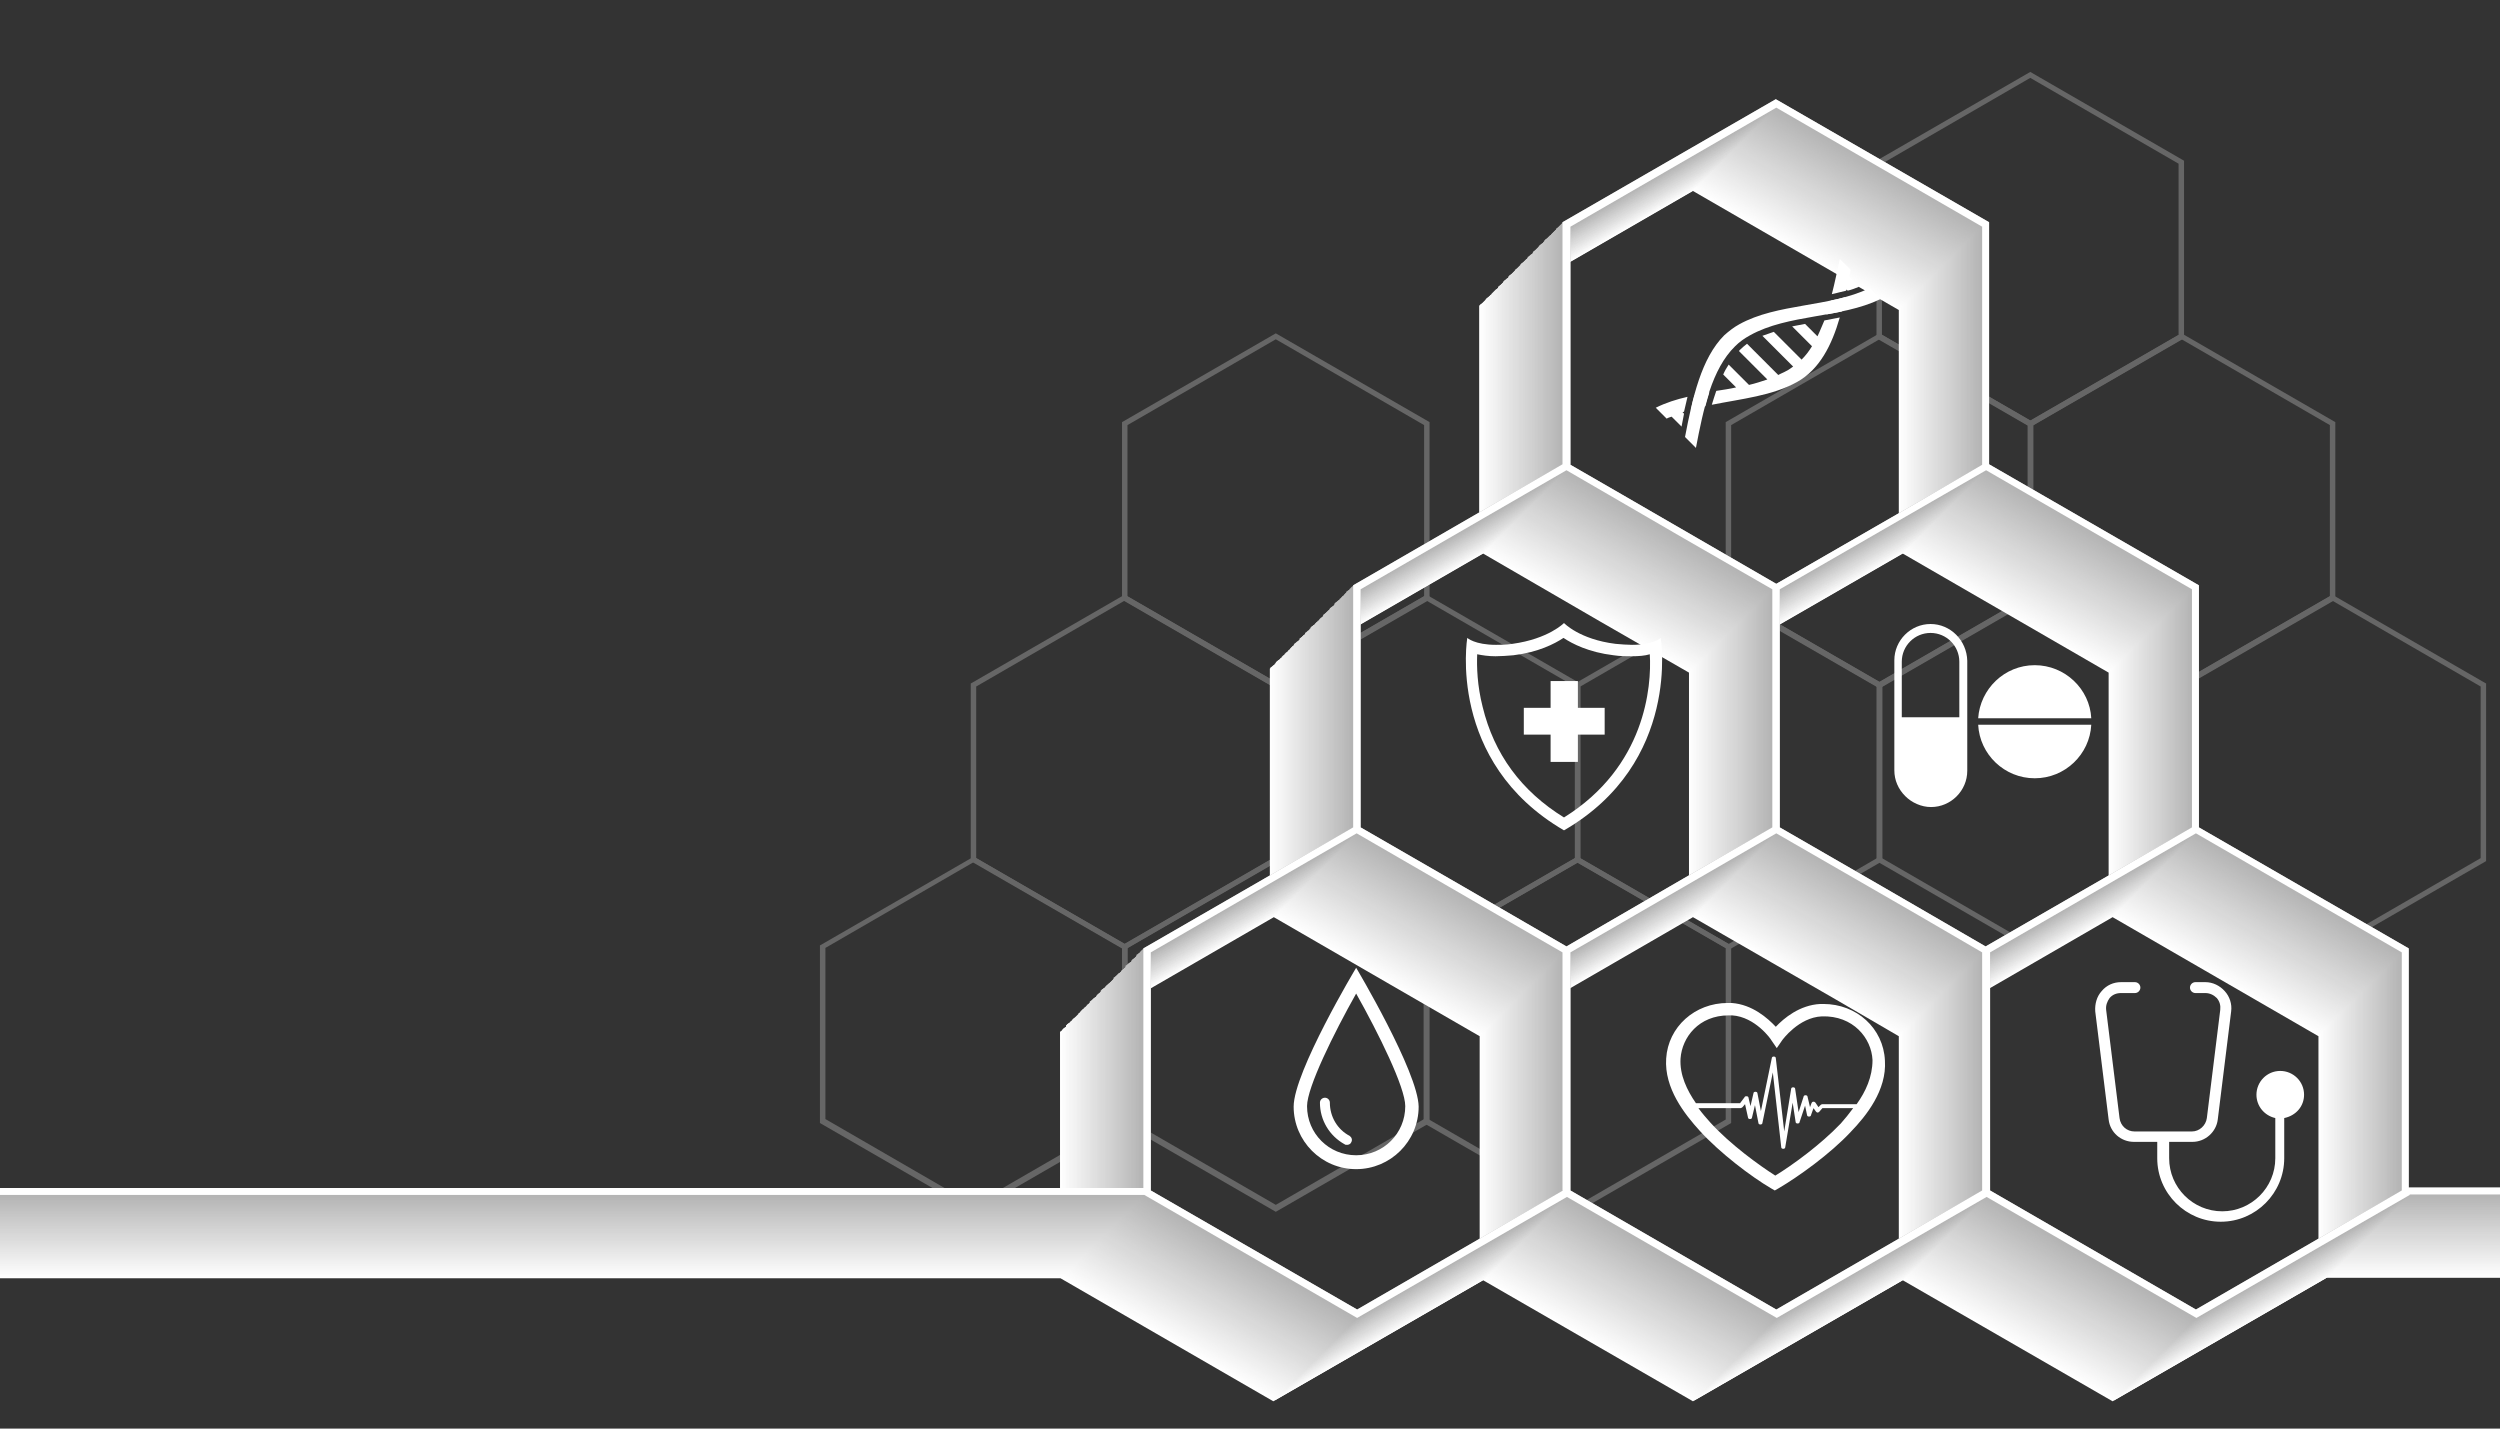 <?xml version="1.0" encoding="utf-8"?>
<!-- Generator: Adobe Illustrator 27.3.1, SVG Export Plug-In . SVG Version: 6.00 Build 0)  -->
<svg version="1.1" id="Layer_1" xmlns="http://www.w3.org/2000/svg" xmlns:xlink="http://www.w3.org/1999/xlink" x="0px" y="0px"
	 viewBox="0 0 504 288" style="enable-background:new 0 0 504 288;" xml:space="preserve">
<rect x="0" y="0" width="504" height="288" fill="#333333" stroke="none"/>
<style type="text/css">
	.st0{fill:#666666;}
	.st1{clip-path:url(#SVGID_00000042731580215431191060000017465409295133506181_);}
	.st2{fill:#FFFFFF;}
	.st3{fill:#FEFEFE;}
	.st4{fill:#FDFDFD;}
	.st5{fill:#FCFCFC;}
	.st6{fill:#FBFBFB;}
	.st7{fill:#FAFAFA;}
	.st8{fill:#F9F9F9;}
	.st9{fill:#F8F8F8;}
	.st10{fill:#F7F7F7;}
	.st11{fill:#F6F6F6;}
	.st12{fill:#F5F5F5;}
	.st13{fill:#F4F4F4;}
	.st14{fill:#F3F3F3;}
	.st15{fill:#F2F2F2;}
	.st16{fill:#F1F1F1;}
	.st17{fill:#F0F0F0;}
	.st18{fill:#EFEFEF;}
	.st19{fill:#EEEEEE;}
	.st20{fill:#EDEDED;}
	.st21{fill:#ECECEC;}
	.st22{fill:#EBEBEB;}
	.st23{fill:#EAEAEA;}
	.st24{fill:#E9E9E9;}
	.st25{fill:#E8E8E8;}
	.st26{fill:#E7E7E7;}
	.st27{fill:#E6E6E6;}
	.st28{fill:#E5E5E5;}
	.st29{fill:#E4E4E4;}
	.st30{fill:#E3E3E3;}
	.st31{fill:#E2E2E2;}
	.st32{fill:#E1E1E1;}
	.st33{fill:#E0E0E0;}
	.st34{fill:#DFDFDF;}
	.st35{fill:#DEDEDE;}
	.st36{fill:#DDDDDD;}
	.st37{fill:#DCDCDC;}
	.st38{fill:#DBDBDB;}
	.st39{fill:#DADADA;}
	.st40{fill:#D9D9D9;}
	.st41{fill:#D8D8D8;}
	.st42{fill:#D7D7D7;}
	.st43{fill:#D6D6D6;}
	.st44{fill:#D5D5D5;}
	.st45{fill:#D4D4D4;}
	.st46{fill:#D3D3D3;}
	.st47{fill:#D2D2D2;}
	.st48{fill:#D1D1D1;}
	.st49{fill:#D0D0D0;}
	.st50{fill:#CFCFCF;}
	.st51{fill:#CECECE;}
	.st52{fill:#CDCDCD;}
	.st53{fill:#CCCCCC;}
	.st54{fill:#CBCBCB;}
	.st55{fill:#CACACA;}
	.st56{fill:#C9C9C9;}
	.st57{fill:#C8C8C8;}
	.st58{fill:#C7C7C7;}
	.st59{fill:#C6C6C6;}
	.st60{fill:#C5C5C5;}
	.st61{fill:#C4C4C4;}
	.st62{fill:#C3C3C3;}
	.st63{fill:#C2C2C2;}
	.st64{fill:#C1C1C1;}
	.st65{fill:#C0C0C0;}
	.st66{fill:#BFBFBF;}
	.st67{fill:#BEBEBE;}
	.st68{fill:#BDBDBD;}
	.st69{fill:#BCBCBC;}
	.st70{fill:#BBBBBB;}
	.st71{fill:#BABABA;}
	.st72{fill:#B9B9B9;}
	.st73{fill:#B8B8B8;}
	.st74{fill:#B7B7B7;}
	.st75{fill:#B6B6B6;}
	.st76{fill:#B5B5B5;}
	.st77{fill:#B4B4B4;}
	.st78{fill:#B3B3B3;}
</style>
<g>
	<g>
		<g>
			<path class="st0" d="M318,172.7l31,17.9v35.8l-31,17.9l-31-17.9v-35.8L318,172.7z M347.9,191.1L318,173.9l-29.9,17.3v34.5
				l29.9,17.3l29.9-17.3V191.1z"/>
		</g>
		<g>
			<path class="st0" d="M257.2,172.7l31,17.9v35.8l-31,17.9l-31-17.9v-35.8L257.2,172.7z M287.1,191.1l-29.9-17.3l-29.9,17.3v34.5
				l29.9,17.3l29.9-17.3V191.1z"/>
		</g>
		<g>
			<path class="st0" d="M196.3,172.7l31,17.9v35.8l-31,17.9l-31-17.9v-35.8L196.3,172.7z M226.2,191.1l-29.9-17.3l-29.9,17.3v34.5
				l29.9,17.3l29.9-17.3V191.1z"/>
		</g>
		<g>
			<path class="st0" d="M470.2,119.9l31,17.9v35.8l-31,17.9l-31-17.9v-35.8L470.2,119.9z M500.1,138.4l-29.9-17.3l-29.9,17.3V173
				l29.9,17.3l29.9-17.3V138.4z"/>
		</g>
		<g>
			<path class="st0" d="M409.3,119.9l31,17.9v35.8l-31,17.9l-31-17.9v-35.8L409.3,119.9z M439.2,138.4l-29.9-17.3l-29.9,17.3V173
				l29.9,17.3l29.9-17.3V138.4z"/>
		</g>
		<g>
			<path class="st0" d="M348.5,119.9l31,17.9v35.8l-31,17.9l-31-17.9v-35.8L348.5,119.9z M378.4,138.4l-29.9-17.3l-29.9,17.3V173
				l29.9,17.3l29.9-17.3V138.4z"/>
		</g>
		<g>
			<path class="st0" d="M287.6,119.9l31,17.9v35.8l-31,17.9l-31-17.9v-35.8L287.6,119.9z M317.5,138.4l-29.9-17.3l-29.9,17.3V173
				l29.9,17.3l29.9-17.3V138.4z"/>
		</g>
		<g>
			<path class="st0" d="M226.7,119.9l31,17.9v35.8l-31,17.9l-31-17.9v-35.8L226.7,119.9z M256.6,138.4l-29.9-17.3l-29.9,17.3V173
				l29.9,17.3l29.9-17.3V138.4z"/>
		</g>
		<g>
			<path class="st0" d="M439.8,67.2l31,17.9v35.8l-31,17.9l-31-17.9V85.1L439.8,67.2z M469.7,85.7l-29.9-17.3l-29.9,17.3v34.5
				l29.9,17.3l29.9-17.3V85.7z"/>
		</g>
		<g>
			<path class="st0" d="M378.9,67.2l31,17.9v35.8l-31,17.9l-31-17.9V85.1L378.9,67.2z M408.8,85.7l-29.9-17.3L349,85.7v34.5
				l29.9,17.3l29.9-17.3V85.7z"/>
		</g>
		<g>
			<path class="st0" d="M257.2,67.2l31,17.9v35.8l-31,17.9l-31-17.9V85.1L257.2,67.2z M287.1,85.7l-29.9-17.3l-29.9,17.3v34.5
				l29.9,17.3l29.9-17.3V85.7z"/>
		</g>
		<g>
			<path class="st0" d="M409.3,14.5l31,17.9v35.8l-31,17.9l-31-17.9V32.4L409.3,14.5z M439.2,33l-29.9-17.3L379.4,33v34.5l29.9,17.3
				l29.9-17.3V33z"/>
		</g>
	</g>
	<g>
		<defs>
			<rect id="SVGID_1_" width="504" height="288"/>
		</defs>
		<clipPath id="SVGID_00000182488729081081071470000014158324864803928486_">
			<use xlink:href="#SVGID_1_"  style="overflow:visible;"/>
		</clipPath>
		<g style="clip-path:url(#SVGID_00000182488729081081071470000014158324864803928486_);">
			<g>
				<path class="st2" d="M467.4,256.9l-41.5,24l-41.5-24v-48l18-10.4l23.5-13.6l41.5,24V256.9z M362.8,195.6l-20.8-12v-48l20.8-12
					l20.8-12l41.5,24v48l-20.8,12l-20.8,12L362.8,195.6z M468.8,256.1v-48.1l-42.3-24.4v-48.8l-42.3-24.4V61.6l-43-24.8l-43,24.8
					v48.8L256,134.8v48.8l-42.3,24.4v48.3H-72.9v1.4h286.7l42.9,24.8l42.3-24.4l42.3,24.4l42.3-24.4l42.3,24.4l43-24.8v-0.1h62.9
					v-1.4H468.8z M299.8,62.5l41.5-24l41.5,24v48l-12.7,7.4l-28.8,16.6l-31.1-18l-10.4-6V62.5z M298.3,256.9l-41.5,24l-41.5-24v-48
					l41.5-24l23.5,13.6l18,10.4V256.9z M278.3,195.6l-20.8-12v-48l41.5-24l23.6,13.7l17.9,10.3v48L322.7,194L299,207.6L278.3,195.6z
					 M382.8,256.9l-41.5,24l-41.5-24v-48l10.4-6l31.1-18l28.8,16.6l12.7,7.4V256.9z"/>
				<path class="st3" d="M467.6,256.6l-41.5,24l-41.5-24v-48l18-10.4l23.5-13.6l41.5,24V256.6z M363,195.4l-20.8-12v-48l20.8-12
					l20.8-12l41.5,24v48l-20.8,12l-20.8,12L363,195.4z M469,255.9v-48.1l-42.3-24.4v-48.8l-42.3-24.4V61.4l-43-24.8l-43,24.8v48.8
					l-42.3,24.4v48.8L214,207.8v48.3H-72.6v1.4h286.7l42.9,24.8l42.3-24.4l42.3,24.4l42.3-24.4l42.3,24.4l43-24.8v-0.1h62.9v-1.4
					H469z M300,62.3l41.5-24l41.5,24v48l-12.7,7.4l-28.8,16.6l-31.1-18l-10.4-6V62.3z M298.5,256.6l-41.5,24l-41.5-24v-48l41.5-24
					l23.5,13.6l18,10.4V256.6z M278.5,195.4l-20.8-12v-48l41.5-24l23.6,13.7l17.9,10.3v48l-17.9,10.3l-23.6,13.7L278.5,195.4z
					 M383,256.6l-41.5,24l-41.5-24v-48l10.4-6l31.1-18l28.8,16.6l12.7,7.4V256.6z"/>
				<path class="st4" d="M467.8,256.4l-41.5,24l-41.5-24v-48l18-10.4l23.5-13.6l41.5,24V256.4z M363.2,195.2l-20.8-12v-48l20.8-12
					l20.8-12l41.5,24v48l-20.8,12l-20.8,12L363.2,195.2z M469.3,255.7v-48.1L427,183.2v-48.8L384.7,110V61.2l-43-24.8l-43,24.8V110
					l-42.3,24.4v48.8l-42.3,24.4v48.3H-72.4v1.4h286.7l42.9,24.8l42.3-24.4l42.3,24.4l42.3-24.4l42.3,24.4l43-24.8v-0.1h62.9v-1.4
					H469.3z M300.2,62.1l41.5-24l41.5,24v48l-12.7,7.4L341.7,134l-31.1-18l-10.4-6V62.1z M298.7,256.4l-41.5,24l-41.5-24v-48
					l41.5-24l23.5,13.6l18,10.4V256.4z M278.7,195.2l-20.8-12v-48l41.5-24l23.6,13.7l17.9,10.3v48l-17.9,10.3l-23.6,13.7
					L278.7,195.2z M383.3,256.4l-41.5,24l-41.5-24v-48l10.4-6l31.1-18l28.8,16.6l12.7,7.4V256.4z"/>
				<path class="st5" d="M468,256.2l-41.5,24l-41.5-24v-48l18-10.4l23.5-13.6l41.5,24V256.2z M363.4,195l-20.8-12v-48l20.8-12
					l20.8-12l41.5,24v48L405,195l-20.8,12L363.4,195z M469.5,255.5v-48.1L427.2,183v-48.8l-42.3-24.4V61l-43-24.8l-43,24.8v48.8
					l-42.3,24.4V183l-42.3,24.4v48.3H-72.2v1.4h286.7l42.9,24.8l42.3-24.4l42.3,24.4l42.3-24.4l42.3,24.4l43-24.8v-0.1h62.9v-1.4
					H469.5z M300.4,61.8l41.5-24l41.5,24v48l-12.7,7.4l-28.8,16.6l-31.1-18l-10.4-6V61.8z M298.9,256.2l-41.5,24l-41.5-24v-48
					l41.5-24l23.5,13.6l18,10.4V256.2z M278.9,195l-20.8-12v-48l41.5-24l23.6,13.7l17.9,10.3v48l-17.9,10.3L299.7,207L278.9,195z
					 M383.5,256.2l-41.5,24l-41.5-24v-48l10.4-6l31.1-18l28.8,16.6l12.7,7.4V256.2z"/>
				<path class="st6" d="M468.2,256l-41.5,24l-41.5-24v-48l18-10.4l23.5-13.6l41.5,24V256z M363.7,194.8l-20.8-12v-48l20.8-12
					l20.8-12l41.5,24v48l-20.8,12l-20.8,12L363.7,194.8z M469.7,255.3v-48.1l-42.3-24.4V134l-42.3-24.4V60.8l-43-24.8l-43,24.8v48.8
					L256.9,134v48.8l-42.3,24.4v48.3H-72v1.4h286.7l42.9,24.8l42.3-24.4l42.3,24.4l42.3-24.4l42.3,24.4l43-24.8v-0.1h62.9v-1.4
					H469.7z M300.6,61.6l41.5-24l41.5,24v48l-12.7,7.4l-28.8,16.6l-31.1-18l-10.4-6V61.6z M299.2,256l-41.5,24l-41.5-24v-48l41.5-24
					l23.5,13.6l18,10.4V256z M279.1,194.8l-20.8-12v-48l41.5-24l23.6,13.7l17.9,10.3v48l-17.9,10.3l-23.6,13.7L279.1,194.8z
					 M383.7,256l-41.5,24l-41.5-24v-48l10.4-6l31.1-18l28.8,16.6l12.7,7.4V256z"/>
				<path class="st7" d="M468.4,255.8l-41.5,24l-41.5-24v-48l18-10.4l23.5-13.6l41.5,24V255.8z M363.9,194.5l-20.8-12v-48l20.8-12
					l20.8-12l41.5,24v48l-20.8,12l-20.8,12L363.9,194.5z M469.9,255.1V207l-42.3-24.4v-48.8l-42.3-24.4V60.6l-43-24.8l-43,24.8v48.8
					l-42.3,24.4v48.8L214.9,207v48.3H-71.8v1.4H215l42.9,24.8l42.3-24.4l42.3,24.4l42.3-24.4l42.3,24.4l43-24.8v-0.1h62.9v-1.4
					H469.9z M300.9,61.4l41.5-24l41.5,24v48l-12.7,7.4l-28.8,16.6l-31.1-18l-10.4-6V61.4z M299.4,255.8l-41.5,24l-41.5-24v-48
					l41.5-24l23.5,13.6l18,10.4V255.8z M279.4,194.5l-20.8-12v-48l41.5-24l23.6,13.7l17.9,10.3v48l-17.9,10.3l-23.6,13.7
					L279.4,194.5z M383.9,255.8l-41.5,24l-41.5-24v-48l10.4-6l31.1-18l28.8,16.6l12.7,7.4V255.8z"/>
				<path class="st8" d="M468.7,255.5l-41.5,24l-41.5-24v-48l18-10.4l23.5-13.6l41.5,24V255.5z M364.1,194.3l-20.8-12v-48l20.8-12
					l20.8-12l41.5,24v48l-20.8,12l-20.8,12L364.1,194.3z M470.1,254.8v-48.1l-42.3-24.4v-48.8l-42.3-24.4V60.3l-43-24.8l-43,24.8
					v48.8l-42.3,24.4v48.8l-42.3,24.4V255H-71.5v1.4h286.7l42.9,24.8l42.3-24.4l42.3,24.4l42.3-24.4l42.3,24.4l43-24.8v-0.1H533
					v-1.4H470.1z M301.1,61.2l41.5-24l41.5,24v48l-12.7,7.4l-28.8,16.6l-31.1-18l-10.4-6V61.2z M299.6,255.5l-41.5,24l-41.5-24v-48
					l41.5-24l23.5,13.6l18,10.4V255.5z M279.6,194.3l-20.8-12v-48l41.5-24l23.6,13.7l17.9,10.3v48L324,192.7l-23.6,13.7L279.6,194.3
					z M384.1,255.5l-41.5,24l-41.5-24v-48l10.4-6l31.1-18l28.8,16.6l12.7,7.4V255.5z"/>
				<path class="st9" d="M468.9,255.3l-41.5,24l-41.5-24v-48l18-10.4l23.5-13.6l41.5,24V255.3z M364.3,194.1l-20.8-12v-48l20.8-12
					l20.8-12l41.5,24v48l-20.8,12l-20.8,12L364.3,194.1z M470.3,254.6v-48.1l-42.3-24.4v-48.8l-42.3-24.4V60.1l-43-24.8l-43,24.8
					v48.8l-42.3,24.4v48.8l-42.3,24.4v48.3H-71.3v1.4h286.7l42.9,24.8l42.3-24.4l42.3,24.4l42.3-24.4l42.3,24.4l43-24.8V256h62.9
					v-1.4H470.3z M301.3,61l41.5-24l41.5,24v48l-12.7,7.4l-28.8,16.6l-31.1-18l-10.4-6V61z M299.8,255.3l-41.5,24l-41.5-24v-48
					l41.5-24l23.5,13.6l18,10.4V255.3z M279.8,194.1l-20.8-12v-48l41.5-24l23.6,13.7l17.9,10.3v48l-17.9,10.3l-23.6,13.7
					L279.8,194.1z M384.4,255.3l-41.5,24l-41.5-24v-48l10.4-6l31.1-18l28.8,16.6l12.7,7.4V255.3z"/>
				<path class="st10" d="M469.1,255.1l-41.5,24l-41.5-24v-48l18-10.4l23.5-13.6l41.5,24V255.1z M364.5,193.9l-20.8-12v-48l20.8-12
					l20.8-12l41.5,24v48l-20.8,12l-20.8,12L364.5,193.9z M470.6,254.4v-48.1l-42.3-24.4v-48.8L386,108.7V59.9l-43-24.8l-43,24.8
					v48.8l-42.3,24.4v48.8l-42.3,24.4v48.3H-71.1v1.4h286.7l42.9,24.8l42.3-24.4l42.3,24.4l42.3-24.4l42.3,24.4l43-24.8v-0.1h62.9
					v-1.4H470.6z M301.5,60.7l41.5-24l41.5,24v48l-12.7,7.4L343,132.7l-31.1-18l-10.4-6V60.7z M300,255.1l-41.5,24l-41.5-24v-48
					l41.5-24l23.5,13.6l18,10.4V255.1z M280,193.9l-20.8-12v-48l41.5-24l23.6,13.7l17.9,10.3v48l-17.9,10.3l-23.6,13.7L280,193.9z
					 M384.6,255.1l-41.5,24l-41.5-24v-48l10.4-6l31.1-18l28.8,16.6l12.7,7.4V255.1z"/>
				<path class="st11" d="M469.3,254.9l-41.5,24l-41.5-24v-48l18-10.4l23.5-13.6l41.5,24V254.9z M364.8,193.7l-20.8-12v-48l20.8-12
					l20.8-12l41.5,24v48l-20.8,12l-20.8,12L364.8,193.7z M470.8,254.2v-48.1l-42.3-24.4v-48.8l-42.3-24.4V59.7l-43-24.8l-43,24.8
					v48.8L258,132.9v48.8l-42.3,24.4v48.3H-70.9v1.4h286.7l42.9,24.8l42.3-24.4l42.3,24.4l42.3-24.4l42.3,24.4l43-24.8v-0.1h62.9
					v-1.4H470.8z M301.7,60.5l41.5-24l41.5,24v48l-12.7,7.4l-28.8,16.6l-31.1-18l-10.4-6V60.5z M300.3,254.9l-41.5,24l-41.5-24v-48
					l41.5-24l23.5,13.6l18,10.4V254.9z M280.2,193.7l-20.8-12v-48l41.5-24l23.6,13.7l17.9,10.3v48L324.6,192L301,205.7L280.2,193.7z
					 M384.8,254.9l-41.5,24l-41.5-24v-48l10.4-6l31.1-18l28.8,16.6l12.7,7.4V254.9z"/>
				<path class="st12" d="M469.5,254.7l-41.5,24l-41.5-24v-48l18-10.4l23.5-13.6l41.5,24V254.7z M365,193.5l-20.8-12v-48l20.8-12
					l20.8-12l41.5,24v48l-20.8,12l-20.8,12L365,193.5z M471,254v-48.1l-42.3-24.4v-48.8l-42.3-24.4V59.5l-43-24.8l-43,24.8v48.8
					l-42.3,24.4v48.8l-42.3,24.4v48.3H-70.7v1.4h286.7l42.9,24.8l42.3-24.4l42.3,24.4l42.3-24.4l42.3,24.4l43-24.8v-0.1h62.9V254
					H471z M301.9,60.3l41.5-24l41.5,24v48l-12.7,7.4l-28.8,16.6l-31.1-18l-10.4-6V60.3z M300.5,254.7l-41.5,24l-41.5-24v-48l41.5-24
					l23.5,13.6l18,10.4V254.7z M280.4,193.5l-20.8-12v-48l41.5-24l23.6,13.7l17.9,10.3v48l-17.9,10.3l-23.6,13.7L280.4,193.5z
					 M385,254.7l-41.5,24l-41.5-24v-48l10.4-6l31.1-18l28.8,16.6l12.7,7.4V254.7z"/>
				<path class="st13" d="M469.8,254.5l-41.5,24l-41.5-24v-48l18-10.4l23.5-13.6l41.5,24V254.5z M365.2,193.2l-20.8-12v-48l20.8-12
					l20.8-12l41.5,24v48l-20.8,12l-20.8,12L365.2,193.2z M471.2,253.7v-48.1L429,181.2v-48.8L386.7,108V59.2l-43-24.8l-43,24.8V108
					l-42.3,24.4v48.8l-42.3,24.4v48.3H-70.4v1.4h286.7l42.9,24.8l42.3-24.4l42.3,24.4l42.3-24.4l42.3,24.4l43-24.8v-0.1h62.9v-1.4
					H471.2z M302.2,60.1l41.5-24l41.5,24v48l-12.7,7.4L343.7,132l-31.1-18l-10.4-6V60.1z M300.7,254.5l-41.5,24l-41.5-24v-48
					l41.5-24l23.5,13.6l18,10.4V254.5z M280.7,193.2l-20.8-12v-48l41.5-24l23.6,13.7l17.9,10.3v48l-17.9,10.3l-23.6,13.7
					L280.7,193.2z M385.2,254.5l-41.5,24l-41.5-24v-48l10.4-6l31.1-18l28.8,16.6l12.7,7.4V254.5z"/>
				<path class="st14" d="M470,254.2l-41.5,24l-41.5-24v-48l18-10.4l23.5-13.6l41.5,24V254.2z M365.4,193l-20.8-12v-48l20.8-12
					l20.8-12l41.5,24v48l-20.8,12l-20.8,12L365.4,193z M471.4,253.5v-48.1L429.2,181v-48.8l-42.3-24.4V59l-43-24.8l-43,24.8v48.8
					l-42.3,24.4V181l-42.3,24.4v48.3H-70.2v1.4h286.7l42.9,24.8l42.3-24.4l42.3,24.4l42.3-24.4l42.3,24.4l43-24.8v-0.1h62.9v-1.4
					H471.4z M302.4,59.9l41.5-24l41.5,24v48l-12.7,7.4l-28.8,16.6l-31.1-18l-10.4-6V59.9z M300.9,254.2l-41.5,24l-41.5-24v-48
					l41.5-24l23.5,13.6l18,10.4V254.2z M280.9,193l-20.8-12v-48l41.5-24l23.6,13.7l17.9,10.3v48l-17.9,10.3L301.6,205L280.9,193z
					 M385.4,254.2l-41.5,24l-41.5-24v-48l10.4-6l31.1-18l28.8,16.6l12.7,7.4V254.2z"/>
				<path class="st15" d="M470.2,254l-41.5,24l-41.5-24v-48l18-10.4l23.5-13.6l41.5,24V254z M365.6,192.8l-20.8-12v-48l20.8-12
					l20.8-12l41.5,24v48l-20.8,12l-20.8,12L365.6,192.8z M471.7,253.3v-48.1l-42.3-24.4V132l-42.3-24.4V58.8l-43-24.8l-43,24.8v48.8
					L258.9,132v48.8l-42.3,24.4v48.3H-70v1.4h286.7l42.9,24.8l42.3-24.4l42.3,24.4l42.3-24.4l42.3,24.4l43-24.8v-0.1h62.9v-1.4
					H471.7z M302.6,59.7l41.5-24l41.5,24v48l-12.7,7.4l-28.8,16.6l-31.1-18l-10.4-6V59.7z M301.1,254l-41.5,24l-41.5-24v-48l41.5-24
					l23.5,13.6l18,10.4V254z M281.1,192.8l-20.8-12v-48l41.5-24l23.6,13.7l17.9,10.3v48l-17.9,10.3l-23.6,13.7L281.1,192.8z
					 M385.7,254l-41.5,24l-41.5-24v-48l10.4-6l31.1-18l28.8,16.6l12.7,7.4V254z"/>
				<path class="st16" d="M470.4,253.8l-41.5,24l-41.5-24v-48l18-10.4l23.5-13.6l41.5,24V253.8z M365.8,192.6l-20.8-12v-48l20.8-12
					l20.8-12l41.5,24v48l-20.8,12l-20.8,12L365.8,192.6z M471.9,253.1V205l-42.3-24.4v-48.8l-42.3-24.4V58.6l-43-24.8l-43,24.8v48.8
					l-42.3,24.4v48.8L216.8,205v48.3H-69.8v1.4h286.7l42.9,24.8l42.3-24.4l42.3,24.4l42.3-24.4l42.3,24.4l43-24.8v-0.1h62.9v-1.4
					H471.9z M302.8,59.4l41.5-24l41.5,24v48l-12.7,7.4l-28.8,16.6l-31.1-18l-10.4-6V59.4z M301.4,253.8l-41.5,24l-41.5-24v-48
					l41.5-24l23.5,13.6l18,10.4V253.8z M281.3,192.6l-20.8-12v-48l41.5-24l23.6,13.7l17.9,10.3v48l-17.9,10.3l-23.6,13.7
					L281.3,192.6z M385.9,253.8l-41.5,24l-41.5-24v-48l10.4-6l31.1-18l28.8,16.6l12.7,7.4V253.8z"/>
				<path class="st17" d="M470.6,253.6l-41.5,24l-41.5-24v-48l18-10.4l23.5-13.6l41.5,24V253.6z M366.1,192.4l-20.8-12v-48l20.8-12
					l20.8-12l41.5,24v48l-20.8,12l-20.8,12L366.1,192.4z M472.1,252.9v-48.1l-42.3-24.4v-48.8l-42.3-24.4V58.4l-43-24.8l-43,24.8
					v48.8l-42.3,24.4v48.8L217,204.8v48.3H-69.6v1.4h286.7l42.9,24.8l42.3-24.4l42.3,24.4l42.3-24.4l42.3,24.4l43-24.8v-0.1H535
					v-1.4H472.1z M303,59.2l41.5-24l41.5,24v48l-12.7,7.4l-28.8,16.6l-31.1-18l-10.4-6V59.2z M301.6,253.6l-41.5,24l-41.5-24v-48
					l41.5-24l23.5,13.6l18,10.4V253.6z M281.5,192.4l-20.8-12v-48l41.5-24l23.6,13.7l17.9,10.3v48l-17.9,10.3l-23.6,13.7
					L281.5,192.4z M386.1,253.6l-41.5,24l-41.5-24v-48l10.4-6l31.1-18l28.8,16.6l12.7,7.4V253.6z"/>
				<path class="st18" d="M470.8,253.4l-41.5,24l-41.5-24v-48l18-10.4l23.5-13.6l41.5,24V253.4z M366.3,192.1l-20.8-12v-48l20.8-12
					l20.8-12l41.5,24v48l-20.8,12l-20.8,12L366.3,192.1z M472.3,252.6v-48.1L430,180.2v-48.8L387.8,107V58.2l-43-24.8l-43,24.8V107
					l-42.3,24.4v48.8l-42.3,24.4v48.3H-69.4v1.4h286.7l42.9,24.8l42.3-24.4l42.3,24.4l42.3-24.4l42.3,24.4l43-24.8v-0.1h62.9v-1.4
					H472.3z M303.3,59l41.5-24l41.5,24v48l-12.7,7.4l-28.8,16.6l-31.1-18l-10.4-6V59z M301.8,253.4l-41.5,24l-41.5-24v-48l41.5-24
					l23.5,13.6l18,10.4V253.4z M281.8,192.1l-20.8-12v-48l41.5-24l23.6,13.7l17.9,10.3v48l-17.9,10.3l-23.6,13.7L281.8,192.1z
					 M386.3,253.4l-41.5,24l-41.5-24v-48l10.4-6l31.1-18l28.8,16.6l12.7,7.4V253.4z"/>
				<path class="st19" d="M471.1,253.1l-41.5,24l-41.5-24v-48l18-10.4l23.5-13.6l41.5,24V253.1z M366.5,191.9l-20.8-12v-48l20.8-12
					l20.8-12l41.5,24v48l-20.8,12l-20.8,12L366.5,191.9z M472.5,252.4v-48.1l-42.3-24.4v-48.8L388,106.7V57.9l-43-24.8l-43,24.8
					v48.8l-42.3,24.4v48.8l-42.3,24.4v48.3H-69.1v1.4h286.7l42.9,24.8l42.3-24.4l42.3,24.4l42.3-24.4l42.3,24.4l43-24.8v-0.1h62.9
					v-1.4H472.5z M303.5,58.8l41.5-24l41.5,24v48l-12.7,7.4L345,130.7l-31.1-18l-10.4-6V58.8z M302,253.1l-41.5,24l-41.5-24v-48
					l41.5-24l23.5,13.6l18,10.4V253.1z M282,191.9l-20.8-12v-48l41.5-24l23.6,13.7l17.9,10.3v48l-17.9,10.3l-23.6,13.7L282,191.9z
					 M386.5,253.1l-41.5,24l-41.5-24v-48l10.4-6l31.1-18l28.8,16.6l12.7,7.4V253.1z"/>
				<path class="st20" d="M471.3,252.9l-41.5,24l-41.5-24v-48l18-10.4l23.5-13.6l41.5,24V252.9z M366.7,191.7l-20.8-12v-48l20.8-12
					l20.8-12l41.5,24v48l-20.8,12l-20.8,12L366.7,191.7z M472.7,252.2v-48.1l-42.3-24.4v-48.8l-42.3-24.4V57.7l-43-24.8l-43,24.8
					v48.8L260,130.9v48.8l-42.3,24.4v48.3H-68.9v1.4h286.7l42.9,24.8l42.3-24.4l42.3,24.4l42.3-24.4l42.3,24.4l43-24.8v-0.1h62.9
					v-1.4H472.7z M303.7,58.6l41.5-24l41.5,24v48l-12.7,7.4l-28.8,16.6l-31.1-18l-10.4-6V58.6z M302.2,252.9l-41.5,24l-41.5-24v-48
					l41.5-24l23.5,13.6l18,10.4V252.9z M282.2,191.7l-20.8-12v-48l41.5-24l23.6,13.7l17.9,10.3v48L326.6,190L303,203.7L282.2,191.7z
					 M386.8,252.9l-41.5,24l-41.5-24v-48l10.4-6l31.1-18l28.8,16.6l12.7,7.4V252.9z"/>
				<path class="st21" d="M471.5,252.7l-41.5,24l-41.5-24v-48l18-10.4l23.5-13.6l41.5,24V252.7z M366.9,191.5l-20.8-12v-48l20.8-12
					l20.8-12l41.5,24v48l-20.8,12l-20.8,12L366.9,191.5z M473,252v-48.1l-42.3-24.4v-48.8l-42.3-24.4V57.5l-43-24.8l-43,24.8v48.8
					l-42.3,24.4v48.8l-42.3,24.4v48.3H-68.7v1.4H218l42.9,24.8l42.3-24.4l42.3,24.4l42.3-24.4l42.3,24.4l43-24.8v-0.1h62.9V252H473z
					 M303.9,58.3l41.5-24l41.5,24v48l-12.7,7.4l-28.8,16.6l-31.1-18l-10.4-6V58.3z M302.4,252.7l-41.5,24l-41.5-24v-48l41.5-24
					l23.5,13.6l18,10.4V252.7z M282.4,191.5l-20.8-12v-48l41.5-24l23.6,13.7l17.9,10.3v48l-17.9,10.3l-23.6,13.7L282.4,191.5z
					 M387,252.7l-41.5,24l-41.5-24v-48l10.4-6l31.1-18l28.8,16.6l12.7,7.4V252.7z"/>
				<path class="st22" d="M471.7,252.5l-41.5,24l-41.5-24v-48l18-10.4l23.5-13.6l41.5,24V252.5z M367.2,191.3l-20.8-12v-48l20.8-12
					l20.8-12l41.5,24v48l-20.8,12l-20.8,12L367.2,191.3z M473.2,251.8v-48.1l-42.3-24.4v-48.8l-42.3-24.4V57.3l-43-24.8l-43,24.8
					v48.8l-42.3,24.4v48.8l-42.3,24.4V252H-68.5v1.4h286.7l42.9,24.8l42.3-24.4l42.3,24.4l42.3-24.4l42.3,24.4l43-24.8v-0.1h62.9
					v-1.4H473.2z M304.1,58.1l41.5-24l41.5,24v48l-12.7,7.4l-28.8,16.6l-31.1-18l-10.4-6V58.1z M302.7,252.5l-41.5,24l-41.5-24v-48
					l41.5-24l23.5,13.6l18,10.4V252.5z M282.6,191.3l-20.8-12v-48l41.5-24L327,121l17.9,10.3v48L327,189.6l-23.6,13.7L282.6,191.3z
					 M387.2,252.5l-41.5,24l-41.5-24v-48l10.4-6l31.1-18l28.8,16.6l12.7,7.4V252.5z"/>
				<path class="st23" d="M471.9,252.3l-41.5,24l-41.5-24v-48l18-10.4l23.5-13.6l41.5,24V252.3z M367.4,191.1l-20.8-12v-48l20.8-12
					l20.8-12l41.5,24v48l-20.8,12l-20.8,12L367.4,191.1z M473.4,251.6v-48.1l-42.3-24.4v-48.8l-42.3-24.4V57.1l-43-24.8l-43,24.8
					v48.8l-42.3,24.4v48.8l-42.3,24.4v48.3H-68.3v1.4h286.7l42.9,24.8l42.3-24.4l42.3,24.4l42.3-24.4l42.3,24.4l43-24.8V253h62.9
					v-1.4H473.4z M304.3,57.9l41.5-24l41.5,24v48l-12.7,7.4l-28.8,16.6l-31.1-18l-10.4-6V57.9z M302.9,252.3l-41.5,24l-41.5-24v-48
					l41.5-24l23.5,13.6l18,10.4V252.3z M282.8,191.1l-20.8-12v-48l41.5-24l23.6,13.7l17.9,10.3v48l-17.9,10.3L303.6,203L282.8,191.1
					z M387.4,252.3l-41.5,24l-41.5-24v-48l10.4-6l31.1-18l28.8,16.6l12.7,7.4V252.3z"/>
				<path class="st24" d="M472.2,252.1l-41.5,24l-41.5-24v-48l18-10.4l23.5-13.6l41.5,24V252.1z M367.6,190.8l-20.8-12v-48l20.8-12
					l20.8-12l41.5,24v48l-20.8,12l-20.8,12L367.6,190.8z M473.6,251.3v-48.1l-42.3-24.4V130l-42.3-24.4V56.8l-43-24.8l-43,24.8v48.8
					L260.8,130v48.8l-42.3,24.4v48.3H-68v1.4h286.7l42.9,24.8l42.3-24.4l42.3,24.4l42.3-24.4l42.3,24.4l43-24.8v-0.1h62.9v-1.4
					H473.6z M304.6,57.7l41.5-24l41.5,24v48l-12.7,7.4l-28.8,16.6l-31.1-18l-10.4-6V57.7z M303.1,252.1l-41.5,24l-41.5-24v-48
					l41.5-24l23.5,13.6l18,10.4V252.1z M283.1,190.8l-20.8-12v-48l41.5-24l23.6,13.7l17.9,10.3v48l-17.9,10.3l-23.6,13.7
					L283.1,190.8z M387.6,252.1l-41.5,24l-41.5-24v-48l10.4-6l31.1-18l28.8,16.6l12.7,7.4V252.1z"/>
				<path class="st25" d="M472.4,251.8l-41.5,24l-41.5-24v-48l18-10.4l23.5-13.6l41.5,24V251.8z M367.8,190.6l-20.8-12v-48l20.8-12
					l20.8-12l41.5,24v48l-20.8,12l-20.8,12L367.8,190.6z M473.8,251.1V203l-42.3-24.4v-48.8l-42.3-24.4V56.6l-43-24.8l-43,24.8v48.8
					l-42.3,24.4v48.8L218.8,203v48.3H-67.8v1.4h286.7l42.9,24.8l42.3-24.4l42.3,24.4l42.3-24.4l42.3,24.4l43-24.8v-0.1h62.9v-1.4
					H473.8z M304.8,57.5l41.5-24l41.5,24v48l-12.7,7.4l-28.8,16.6l-31.1-18l-10.4-6V57.5z M303.3,251.8l-41.5,24l-41.5-24v-48
					l41.5-24l23.5,13.6l18,10.4V251.8z M283.3,190.6l-20.8-12v-48l41.5-24l23.6,13.7l17.9,10.3v48L327.7,189L304,202.6L283.3,190.6z
					 M387.8,251.8l-41.5,24l-41.5-24v-48l10.4-6l31.1-18l28.8,16.6l12.7,7.4V251.8z"/>
				<path class="st26" d="M472.6,251.6l-41.5,24l-41.5-24v-48l18-10.4l23.5-13.6l41.5,24V251.6z M368,190.4l-20.8-12v-48l20.8-12
					l20.8-12l41.5,24v48l-20.8,12l-20.8,12L368,190.4z M474.1,250.9v-48.1l-42.3-24.4v-48.8l-42.3-24.4V56.4l-43-24.8l-43,24.8v48.8
					l-42.3,24.4v48.8L219,202.8v48.3H-67.6v1.4h286.7l42.9,24.8l42.3-24.4l42.3,24.4l42.3-24.4l42.3,24.4l43-24.8v-0.1h62.9v-1.4
					H474.1z M305,57.3l41.5-24l41.5,24v48l-12.7,7.4l-28.8,16.6l-31.1-18l-10.4-6V57.3z M303.5,251.6l-41.5,24l-41.5-24v-48l41.5-24
					l23.5,13.6l18,10.4V251.6z M283.5,190.4l-20.8-12v-48l41.5-24l23.6,13.7l17.9,10.3v48l-17.9,10.3l-23.6,13.7L283.5,190.4z
					 M388.1,251.6l-41.5,24l-41.5-24v-48l10.4-6l31.1-18l28.8,16.6l12.7,7.4V251.6z"/>
				<path class="st27" d="M472.8,251.4l-41.5,24l-41.5-24v-48l18-10.4l23.5-13.6l41.5,24V251.4z M368.2,190.2l-20.8-12v-48l20.8-12
					l20.8-12l41.5,24v48l-20.8,12l-20.8,12L368.2,190.2z M474.3,250.7v-48.1L432,178.2v-48.8L389.7,105V56.2l-43-24.8l-43,24.8V105
					l-42.3,24.4v48.8l-42.3,24.4v48.3H-67.4v1.4h286.7l42.9,24.8l42.3-24.4l42.3,24.4l42.3-24.4l42.3,24.4l43-24.8v-0.1h62.9v-1.4
					H474.3z M305.2,57l41.5-24l41.5,24v48l-12.7,7.4L346.8,129l-31.1-18l-10.4-6V57z M303.8,251.4l-41.5,24l-41.5-24v-48l41.5-24
					l23.5,13.6l18,10.4V251.4z M283.7,190.2l-20.8-12v-48l41.5-24l23.6,13.7l17.9,10.3v48l-17.9,10.3l-23.6,13.7L283.7,190.2z
					 M388.3,251.4l-41.5,24l-41.5-24v-48l10.4-6l31.1-18l28.8,16.6l12.7,7.4V251.4z"/>
				<path class="st28" d="M473,251.2l-41.5,24l-41.5-24v-48l18-10.4l23.5-13.6l41.5,24V251.2z M368.5,190l-20.8-12v-48l20.8-12
					l20.8-12l41.5,24v48L410,190l-20.8,12L368.5,190z M474.5,250.5v-48.1L432.2,178v-48.8L390,104.8V56l-43-24.8L304,56v48.8
					l-42.3,24.4V178l-42.3,24.4v48.3H-67.2v1.4h286.7l42.9,24.8l42.3-24.4l42.3,24.4l42.3-24.4l42.3,24.4l43-24.8v-0.1h62.9v-1.4
					H474.5z M305.4,56.8l41.5-24l41.5,24v48l-12.7,7.4L347,128.7l-31.1-18l-10.4-6V56.8z M304,251.2l-41.5,24l-41.5-24v-48l41.5-24
					l23.5,13.6l18,10.4V251.2z M283.9,190l-20.8-12v-48l41.5-24l23.6,13.7l17.9,10.3v48l-17.9,10.3L304.7,202L283.9,190z
					 M388.5,251.2l-41.5,24l-41.5-24v-48l10.4-6l31.1-18l28.8,16.6l12.7,7.4V251.2z"/>
				<path class="st29" d="M473.2,251l-41.5,24l-41.5-24v-48l18-10.4l23.5-13.6l41.5,24V251z M368.7,189.7l-20.8-12v-48l20.8-12
					l20.8-12l41.5,24v48l-20.8,12l-20.8,12L368.7,189.7z M474.7,250.2v-48.1l-42.3-24.4V129l-42.3-24.4V55.7l-43-24.8l-43,24.8v48.8
					L261.9,129v48.8l-42.3,24.4v48.3H-67v1.4h286.7l42.9,24.8l42.3-24.4l42.3,24.4l42.3-24.4l42.3,24.4l43-24.8v-0.1h62.9v-1.4
					H474.7z M305.7,56.6l41.5-24l41.5,24v48l-12.7,7.4l-28.8,16.6l-31.1-18l-10.4-6V56.6z M304.2,251l-41.5,24l-41.5-24v-48l41.5-24
					l23.5,13.6l18,10.4V251z M284.2,189.7l-20.8-12v-48l41.5-24l23.6,13.7l17.9,10.3v48l-17.9,10.3l-23.6,13.7L284.2,189.7z
					 M388.7,251l-41.5,24l-41.5-24v-48l10.4-6l31.1-18l28.8,16.6l12.7,7.4V251z"/>
				<path class="st30" d="M473.5,250.7l-41.5,24l-41.5-24v-48l18-10.4l23.5-13.6l41.5,24V250.7z M368.9,189.5l-20.8-12v-48l20.8-12
					l20.8-12l41.5,24v48l-20.8,12l-20.8,12L368.9,189.5z M474.9,250v-48.1l-42.3-24.4v-48.8l-42.3-24.4V55.5l-43-24.8l-43,24.8v48.8
					l-42.3,24.4v48.8l-42.3,24.4v48.3H-66.7v1.4H220l42.9,24.8l42.3-24.4l42.3,24.4l42.3-24.4l42.3,24.4l43-24.8v-0.1h62.9V250
					H474.9z M305.9,56.4l41.5-24l41.5,24v48l-12.7,7.4l-28.8,16.6l-31.1-18l-10.4-6V56.4z M304.4,250.7l-41.5,24l-41.5-24v-48
					l41.5-24l23.5,13.6l18,10.4V250.7z M284.4,189.5l-20.8-12v-48l41.5-24l23.6,13.7l17.9,10.3v48l-17.9,10.3l-23.6,13.7
					L284.4,189.5z M388.9,250.7l-41.5,24l-41.5-24v-48l10.4-6l31.1-18l28.8,16.6l12.7,7.4V250.7z"/>
				<path class="st31" d="M473.7,250.5l-41.5,24l-41.5-24v-48l18-10.4l23.5-13.6l41.5,24V250.5z M369.1,189.3l-20.8-12v-48l20.8-12
					l20.8-12l41.5,24v48l-20.8,12l-20.8,12L369.1,189.3z M475.2,249.8v-48.1l-42.3-24.4v-48.8l-42.3-24.4V55.3l-43-24.8l-43,24.8
					v48.8l-42.3,24.4v48.8l-42.3,24.4V250H-66.5v1.4h286.7l42.9,24.8l42.3-24.4l42.3,24.4l42.3-24.4l42.3,24.4l43-24.8v-0.1H538
					v-1.4H475.2z M306.1,56.2l41.5-24l41.5,24v48l-12.7,7.4l-28.8,16.6l-31.1-18l-10.4-6V56.2z M304.6,250.5l-41.5,24l-41.5-24v-48
					l41.5-24l23.5,13.6l18,10.4V250.5z M284.6,189.3l-20.8-12v-48l41.5-24L329,119l17.9,10.3v48L329,187.6l-23.6,13.7L284.6,189.3z
					 M389.2,250.5l-41.5,24l-41.5-24v-48l10.4-6l31.1-18l28.8,16.6l12.7,7.4V250.5z"/>
				<path class="st32" d="M473.9,250.3l-41.5,24l-41.5-24v-48l18-10.4l23.5-13.6l41.5,24V250.3z M369.3,189.1l-20.8-12v-48l20.8-12
					l20.8-12l41.5,24v48l-20.8,12l-20.8,12L369.3,189.1z M475.4,249.6v-48.1l-42.3-24.4v-48.8l-42.3-24.4V55.1l-43-24.8l-43,24.8
					v48.8l-42.3,24.4v48.8l-42.3,24.4v48.3H-66.3v1.4h286.7l42.9,24.8l42.3-24.4l42.3,24.4l42.3-24.4l42.3,24.4l43-24.8V251h62.9
					v-1.4H475.4z M306.3,55.9l41.5-24l41.5,24v48l-12.7,7.4l-28.8,16.6l-31.1-18l-10.4-6V55.9z M304.8,250.3l-41.5,24l-41.5-24v-48
					l41.5-24l23.5,13.6l18,10.4V250.3z M284.8,189.1l-20.8-12v-48l41.5-24l23.6,13.7l17.9,10.3v48l-17.9,10.3l-23.6,13.7
					L284.8,189.1z M389.4,250.3l-41.5,24l-41.5-24v-48l10.4-6l31.1-18l28.8,16.6l12.7,7.4V250.3z"/>
				<path class="st33" d="M474.1,250.1l-41.5,24l-41.5-24v-48l18-10.4l23.5-13.6l41.5,24V250.1z M369.6,188.9l-20.8-12v-48l20.8-12
					l20.8-12l41.5,24v48l-20.8,12l-20.8,12L369.6,188.9z M475.6,249.4v-48.1l-42.3-24.4v-48.8l-42.3-24.4V54.9l-43-24.8l-43,24.8
					v48.8l-42.3,24.4v48.8l-42.3,24.4v48.3H-66.1v1.4h286.7l42.9,24.8l42.3-24.4l42.3,24.4l42.3-24.4l42.3,24.4l43-24.8v-0.1h62.9
					v-1.4H475.6z M306.5,55.7l41.5-24l41.5,24v48l-12.7,7.4l-28.8,16.6l-31.1-18l-10.4-6V55.7z M305.1,250.1l-41.5,24l-41.5-24v-48
					l41.5-24l23.5,13.6l18,10.4V250.1z M285,188.9l-20.8-12v-48l41.5-24l23.6,13.7l17.9,10.3v48l-17.9,10.3l-23.6,13.7L285,188.9z
					 M389.6,250.1l-41.5,24l-41.5-24v-48l10.4-6l31.1-18l28.8,16.6l12.7,7.4V250.1z"/>
				<path class="st34" d="M474.3,249.9l-41.5,24l-41.5-24v-48l18-10.4l23.5-13.6l41.5,24V249.9z M369.8,188.7l-20.8-12v-48l20.8-12
					l20.8-12l41.5,24v48l-20.8,12l-20.8,12L369.8,188.7z M475.8,249.2v-48.1l-42.3-24.4v-48.8l-42.3-24.4V54.7l-43-24.8l-43,24.8
					v48.8L263,127.9v48.8l-42.3,24.4v48.3H-65.9v1.4h286.7l42.9,24.8l42.3-24.4l42.3,24.4l42.3-24.4l42.3,24.4l43-24.8v-0.1h62.9
					v-1.4H475.8z M306.7,55.5l41.5-24l41.5,24v48l-12.7,7.4l-28.8,16.6l-31.1-18l-10.4-6V55.5z M305.3,249.9l-41.5,24l-41.5-24v-48
					l41.5-24l23.5,13.6l18,10.4V249.9z M285.2,188.7l-20.8-12v-48l41.5-24l23.6,13.7l17.9,10.3v48L329.7,187L306,200.6L285.2,188.7z
					 M389.8,249.9l-41.5,24l-41.5-24v-48l10.4-6l31.1-18l28.8,16.6l12.7,7.4V249.9z"/>
				<path class="st35" d="M474.6,249.6l-41.5,24l-41.5-24v-48l18-10.4l23.5-13.6l41.5,24V249.6z M370,188.4l-20.8-12v-48l20.8-12
					l20.8-12l41.5,24v48l-20.8,12l-20.8,12L370,188.4z M476,248.9v-48.1l-42.3-24.4v-48.8l-42.3-24.4V54.4l-43-24.8l-43,24.8v48.8
					l-42.3,24.4v48.8L221,200.8v48.3H-65.6v1.4h286.7l42.9,24.8l42.3-24.4l42.3,24.4l42.3-24.4l42.3,24.4l43-24.8v-0.1h62.9v-1.4
					H476z M307,55.3l41.5-24l41.5,24v48l-12.7,7.4l-28.8,16.6l-31.1-18l-10.4-6V55.3z M305.5,249.6l-41.5,24l-41.5-24v-48l41.5-24
					l23.5,13.6l18,10.4V249.6z M285.5,188.4l-20.8-12v-48l41.5-24l23.6,13.7l17.9,10.3v48l-17.9,10.3l-23.6,13.7L285.5,188.4z
					 M390,249.6l-41.5,24l-41.5-24v-48l10.4-6l31.1-18l28.8,16.6l12.7,7.4V249.6z"/>
				<path class="st36" d="M474.8,249.4l-41.5,24l-41.5-24v-48l18-10.4l23.5-13.6l41.5,24V249.4z M370.2,188.2l-20.8-12v-48l20.8-12
					l20.8-12l41.5,24v48l-20.8,12l-20.8,12L370.2,188.2z M476.2,248.7v-48.1L434,176.2v-48.8L391.7,103V54.2l-43-24.8l-43,24.8V103
					l-42.3,24.4v48.8l-42.3,24.4v48.3H-65.4v1.4h286.7l42.9,24.8l42.3-24.4l42.3,24.4l42.3-24.4l42.3,24.4l43-24.8v-0.1h62.9v-1.4
					H476.2z M307.2,55.1l41.5-24l41.5,24v48l-12.7,7.4L348.7,127l-31.1-18l-10.4-6V55.1z M305.7,249.4l-41.5,24l-41.5-24v-48
					l41.5-24l23.5,13.6l18,10.4V249.4z M285.7,188.2l-20.8-12v-48l41.5-24l23.6,13.7l17.9,10.3v48l-17.9,10.3l-23.6,13.7
					L285.7,188.2z M390.2,249.4l-41.5,24l-41.5-24v-48l10.4-6l31.1-18l28.8,16.6l12.7,7.4V249.4z"/>
				<path class="st37" d="M475,249.2l-41.5,24l-41.5-24v-48l18-10.4l23.5-13.6l41.5,24V249.2z M370.4,188l-20.8-12v-48l20.8-12
					l20.8-12l41.5,24v48L412,188l-20.8,12L370.4,188z M476.5,248.5v-48.1L434.2,176v-48.8l-42.3-24.4V54l-43-24.8l-43,24.8v48.8
					l-42.3,24.4V176l-42.3,24.4v48.3H-65.2v1.4h286.7l42.9,24.8l42.3-24.4l42.3,24.4l42.3-24.4l42.3,24.4l43-24.8v-0.1h62.9v-1.4
					H476.5z M307.4,54.8l41.5-24l41.5,24v48l-12.7,7.4l-28.8,16.6l-31.1-18l-10.4-6V54.8z M305.9,249.2l-41.5,24l-41.5-24v-48
					l41.5-24l23.5,13.6l18,10.4V249.2z M285.9,188l-20.8-12v-48l41.5-24l23.6,13.7l17.9,10.3v48l-17.9,10.3L306.7,200L285.9,188z
					 M390.5,249.2l-41.5,24l-41.5-24v-48l10.4-6l31.1-18l28.8,16.6l12.7,7.4V249.2z"/>
				<path class="st38" d="M475.2,249l-41.5,24l-41.5-24v-48l18-10.4l23.5-13.6l41.5,24V249z M370.7,187.8l-20.8-12v-48l20.8-12
					l20.8-12l41.5,24v48l-20.8,12l-20.8,12L370.7,187.8z M476.7,248.3v-48.1l-42.3-24.4V127l-42.3-24.4V53.8l-43-24.8l-43,24.8v48.8
					L263.9,127v48.8l-42.3,24.4v48.3H-65v1.4h286.7l42.9,24.8l42.3-24.4l42.3,24.4l42.3-24.4l42.3,24.4l43-24.8v-0.1h62.9v-1.4
					H476.7z M307.6,54.6l41.5-24l41.5,24v48l-12.7,7.4l-28.8,16.6l-31.1-18l-10.4-6V54.6z M306.2,249l-41.5,24l-41.5-24v-48l41.5-24
					l23.5,13.6l18,10.4V249z M286.1,187.8l-20.8-12v-48l41.5-24l23.6,13.7l17.9,10.3v48l-17.9,10.3l-23.6,13.7L286.1,187.8z
					 M390.7,249l-41.5,24l-41.5-24v-48l10.4-6l31.1-18l28.8,16.6l12.7,7.4V249z"/>
				<path class="st39" d="M475.4,248.8l-41.5,24l-41.5-24v-48l18-10.4l23.5-13.6l41.5,24V248.8z M370.9,187.6l-20.8-12v-48l20.8-12
					l20.8-12l41.5,24v48l-20.8,12l-20.8,12L370.9,187.6z M476.9,248.1V200l-42.3-24.4v-48.8l-42.3-24.4V53.6l-43-24.8l-43,24.8v48.8
					l-42.3,24.4v48.8L221.8,200v48.3H-64.8v1.4H222l42.9,24.8l42.3-24.4l42.3,24.4l42.3-24.4l42.3,24.4l43-24.8v-0.1h62.9v-1.4
					H476.9z M307.8,54.4l41.5-24l41.5,24v48l-12.7,7.4l-28.8,16.6l-31.1-18l-10.4-6V54.4z M306.4,248.8l-41.5,24l-41.5-24v-48
					l41.5-24l23.5,13.6l18,10.4V248.8z M286.3,187.6l-20.8-12v-48l41.5-24l23.6,13.7l17.9,10.3v48l-17.9,10.3l-23.6,13.7
					L286.3,187.6z M390.9,248.8l-41.5,24l-41.5-24v-48l10.4-6l31.1-18l28.8,16.6l12.7,7.4V248.8z"/>
				<path class="st40" d="M475.6,248.6l-41.5,24l-41.5-24v-48l18-10.4l23.5-13.6l41.5,24V248.6z M371.1,187.3l-20.8-12v-48l20.8-12
					l20.8-12l41.5,24v48l-20.8,12l-20.8,12L371.1,187.3z M477.1,247.8v-48.1l-42.3-24.4v-48.8l-42.3-24.4V53.3l-43-24.8l-43,24.8
					v48.8l-42.3,24.4v48.8l-42.3,24.4v48.3H-64.6v1.4h286.7l42.9,24.8l42.3-24.4l42.3,24.4l42.3-24.4l42.3,24.4l43-24.8v-0.1H540
					v-1.4H477.1z M308.1,54.2l41.5-24l41.5,24v48l-12.7,7.4l-28.8,16.6l-31.1-18l-10.4-6V54.2z M306.6,248.6l-41.5,24l-41.5-24v-48
					l41.5-24l23.5,13.6l18,10.4V248.6z M286.6,187.3l-20.8-12v-48l41.5-24l23.6,13.7l17.9,10.3v48L331,185.7l-23.6,13.7L286.6,187.3
					z M391.1,248.6l-41.5,24l-41.5-24v-48l10.4-6l31.1-18l28.8,16.6l12.7,7.4V248.6z"/>
				<path class="st40" d="M475.9,248.3l-41.5,24l-41.5-24v-48l18-10.4l23.5-13.6l41.5,24V248.3z M371.3,187.1l-20.8-12v-48l20.8-12
					l20.8-12l41.5,24v48l-20.8,12l-20.8,12L371.3,187.1z M477.3,247.6v-48.1l-42.3-24.4v-48.8l-42.3-24.4V53.1l-43-24.8l-43,24.8
					v48.8l-42.3,24.4v48.8l-42.3,24.4v48.3H-64.3v1.4h286.7l42.9,24.8l42.3-24.4l42.3,24.4l42.3-24.4l42.3,24.4l43-24.8v-0.1h62.9
					v-1.4H477.3z M308.3,54l41.5-24l41.5,24v48l-12.7,7.4l-28.8,16.6l-31.1-18l-10.4-6V54z M306.8,248.3l-41.5,24l-41.5-24v-48
					l41.5-24l23.5,13.6l18,10.4V248.3z M286.8,187.1l-20.8-12v-48l41.5-24l23.6,13.7l17.9,10.3v48l-17.9,10.3l-23.6,13.7
					L286.8,187.1z M391.3,248.3l-41.5,24l-41.5-24v-48l10.4-6l31.1-18l28.8,16.6l12.7,7.4V248.3z"/>
				<path class="st41" d="M476.1,248.1l-41.5,24l-41.5-24v-48l18-10.4l23.5-13.6l41.5,24V248.1z M371.5,186.9l-20.8-12v-48l20.8-12
					l20.8-12l41.5,24v48l-20.8,12l-20.8,12L371.5,186.9z M477.6,247.4v-48.1l-42.3-24.4v-48.8L393,101.7V52.9l-43-24.8l-43,24.8
					v48.8l-42.3,24.4v48.8l-42.3,24.4v48.3H-64.1v1.4h286.7l42.9,24.8l42.3-24.4l42.3,24.4l42.3-24.4l42.3,24.4l43-24.8v-0.1h62.9
					v-1.4H477.6z M308.5,53.8l41.5-24l41.5,24v48l-12.7,7.4L350,125.7l-31.1-18l-10.4-6V53.8z M307,248.1l-41.5,24l-41.5-24v-48
					l41.5-24l23.5,13.6l18,10.4V248.1z M287,186.9l-20.8-12v-48l41.5-24l23.6,13.7l17.9,10.3v48l-17.9,10.3l-23.6,13.7L287,186.9z
					 M391.6,248.1l-41.5,24l-41.5-24v-48l10.4-6l31.1-18l28.8,16.6l12.7,7.4V248.1z"/>
				<path class="st42" d="M476.3,247.9l-41.5,24l-41.5-24v-48l18-10.4l23.5-13.6l41.5,24V247.9z M371.7,186.7l-20.8-12v-48l20.8-12
					l20.8-12l41.5,24v48l-20.8,12l-20.8,12L371.7,186.7z M477.8,247.2v-48.1l-42.3-24.4v-48.8l-42.3-24.4V52.7l-43-24.8l-43,24.8
					v48.8L265,125.9v48.8l-42.3,24.4v48.3H-63.9v1.4h286.7l42.9,24.8l42.3-24.4l42.3,24.4l42.3-24.4l42.3,24.4l43-24.8v-0.1h62.9
					v-1.4H477.8z M308.7,53.5l41.5-24l41.5,24v48l-12.7,7.4l-28.8,16.6l-31.1-18l-10.4-6V53.5z M307.2,247.9l-41.5,24l-41.5-24v-48
					l41.5-24l23.5,13.6l18,10.4V247.9z M287.2,186.7l-20.8-12v-48l41.5-24l23.6,13.7l17.9,10.3v48L331.6,185L308,198.7L287.2,186.7z
					 M391.8,247.9l-41.5,24l-41.5-24v-48l10.4-6l31.1-18l28.8,16.6l12.7,7.4V247.9z"/>
				<path class="st43" d="M476.5,247.7l-41.5,24l-41.5-24v-48l18-10.4l23.5-13.6l41.5,24V247.7z M372,186.5l-20.8-12v-48l20.8-12
					l20.8-12l41.5,24v48l-20.8,12l-20.8,12L372,186.5z M478,247v-48.1l-42.3-24.4v-48.8l-42.3-24.4V52.5l-43-24.8l-43,24.8v48.8
					l-42.3,24.4v48.8l-42.3,24.4v48.3H-63.7v1.4h286.7l42.9,24.8l42.3-24.4l42.3,24.4l42.3-24.4l42.3,24.4l43-24.8v-0.1h62.9V247
					H478z M308.9,53.3l41.5-24l41.5,24v48l-12.7,7.4l-28.8,16.6l-31.1-18l-10.4-6V53.3z M307.5,247.7l-41.5,24l-41.5-24v-48l41.5-24
					l23.5,13.6l18,10.4V247.7z M287.4,186.5l-20.8-12v-48l41.5-24l23.6,13.7l17.9,10.3v48l-17.9,10.3l-23.6,13.7L287.4,186.5z
					 M392,247.7l-41.5,24l-41.5-24v-48l10.4-6l31.1-18l28.8,16.6l12.7,7.4V247.7z"/>
				<path class="st44" d="M476.7,247.5l-41.5,24l-41.5-24v-48l18-10.4l23.5-13.6l41.5,24V247.5z M372.2,186.3l-20.8-12v-48l20.8-12
					l20.8-12l41.5,24v48l-20.8,12l-20.8,12L372.2,186.3z M478.2,246.8v-48.1l-42.3-24.4v-48.8l-42.3-24.4V52.3l-43-24.8l-43,24.8
					v48.8l-42.3,24.4v48.8l-42.3,24.4V247H-63.5v1.4h286.7l42.9,24.8l42.3-24.4l42.3,24.4l42.3-24.4l42.3,24.4l43-24.8v-0.1h62.9
					v-1.4H478.2z M309.2,53.1l41.5-24l41.5,24v48l-12.7,7.4L350.7,125l-31.1-18l-10.4-6V53.1z M307.7,247.5l-41.5,24l-41.5-24v-48
					l41.5-24l23.5,13.6l18,10.4V247.5z M287.7,186.3l-20.8-12v-48l41.5-24l23.6,13.7l17.9,10.3v48l-17.9,10.3l-23.6,13.7
					L287.7,186.3z M392.2,247.5l-41.5,24l-41.5-24v-48l10.4-6l31.1-18l28.8,16.6l12.7,7.4V247.5z"/>
				<path class="st45" d="M477,247.2l-41.5,24l-41.5-24v-48l18-10.4l23.5-13.6l41.5,24V247.2z M372.4,186l-20.8-12v-48l20.8-12
					l20.8-12l41.5,24v48l-20.8,12l-20.8,12L372.4,186z M478.4,246.5v-48.1L436.2,174v-48.8l-42.3-24.4V52l-43-24.8l-43,24.8v48.8
					l-42.3,24.4V174l-42.3,24.4v48.3H-63.2v1.4h286.7l42.9,24.8l42.3-24.4l42.3,24.4l42.3-24.4l42.3,24.4l43-24.8V248h62.9v-1.4
					H478.4z M309.4,52.9l41.5-24l41.5,24v48l-12.7,7.4l-28.8,16.6l-31.1-18l-10.4-6V52.9z M307.9,247.2l-41.5,24l-41.5-24v-48
					l41.5-24l23.5,13.6l18,10.4V247.2z M287.9,186l-20.8-12v-48l41.5-24l23.6,13.7l17.9,10.3v48l-17.9,10.3L308.6,198L287.9,186z
					 M392.4,247.2l-41.5,24l-41.5-24v-48l10.4-6l31.1-18l28.8,16.6l12.7,7.4V247.2z"/>
				<path class="st46" d="M477.2,247l-41.5,24l-41.5-24v-48l18-10.4l23.5-13.6l41.5,24V247z M372.6,185.8l-20.8-12v-48l20.8-12
					l20.8-12l41.5,24v48l-20.8,12l-20.8,12L372.6,185.8z M478.6,246.3v-48.1l-42.3-24.4V125l-42.3-24.4V51.8l-43-24.8l-43,24.8v48.8
					L265.9,125v48.8l-42.3,24.4v48.3H-63v1.4h286.7l42.9,24.8l42.3-24.4l42.3,24.4l42.3-24.4l42.3,24.4l43-24.8v-0.1h62.9v-1.4
					H478.6z M309.6,52.7l41.5-24l41.5,24v48l-12.7,7.4l-28.8,16.6l-31.1-18l-10.4-6V52.7z M308.1,247l-41.5,24l-41.5-24v-48l41.5-24
					l23.5,13.6l18,10.4V247z M288.1,185.8l-20.8-12v-48l41.5-24l23.6,13.7l17.9,10.3v48l-17.9,10.3l-23.6,13.7L288.1,185.8z
					 M392.6,247l-41.5,24l-41.5-24v-48l10.4-6l31.1-18l28.8,16.6l12.7,7.4V247z"/>
				<path class="st47" d="M477.4,246.8l-41.5,24l-41.5-24v-48l18-10.4l23.5-13.6l41.5,24V246.8z M372.8,185.6l-20.8-12v-48l20.8-12
					l20.8-12l41.5,24v48l-20.8,12l-20.8,12L372.8,185.6z M478.9,246.1V198l-42.3-24.4v-48.8l-42.3-24.4V51.6l-43-24.8l-43,24.8v48.8
					l-42.3,24.4v48.8L223.8,198v48.3H-62.8v1.4h286.7l42.9,24.8l42.3-24.4l42.3,24.4l42.3-24.4l42.3,24.4l43-24.8v-0.1h62.9v-1.4
					H478.9z M309.8,52.4l41.5-24l41.5,24v48l-12.7,7.4l-28.8,16.6l-31.1-18l-10.4-6V52.4z M308.3,246.8l-41.5,24l-41.5-24v-48
					l41.5-24l23.5,13.6l18,10.4V246.8z M288.3,185.6l-20.8-12v-48l41.5-24l23.6,13.7l17.9,10.3v48l-17.9,10.3l-23.6,13.7
					L288.3,185.6z M392.9,246.8l-41.5,24l-41.5-24v-48l10.4-6l31.1-18l28.8,16.6l12.7,7.4V246.8z"/>
				<path class="st48" d="M477.6,246.6l-41.5,24l-41.5-24v-48l18-10.4l23.5-13.6l41.5,24V246.6z M373.1,185.4l-20.8-12v-48l20.8-12
					l20.8-12l41.5,24v48l-20.8,12l-20.8,12L373.1,185.4z M479.1,245.9v-48.1l-42.3-24.4v-48.8l-42.3-24.4V51.4l-43-24.8l-43,24.8
					v48.8l-42.3,24.4v48.8L224,197.8v48.3H-62.6v1.4h286.7l42.9,24.8l42.3-24.4l42.3,24.4l42.3-24.4l42.3,24.4l43-24.8v-0.1H542
					v-1.4H479.1z M310,52.2l41.5-24l41.5,24v48l-12.7,7.4l-28.8,16.6l-31.1-18l-10.4-6V52.2z M308.6,246.6l-41.5,24l-41.5-24v-48
					l41.5-24l23.5,13.6l18,10.4V246.6z M288.5,185.4l-20.8-12v-48l41.5-24l23.6,13.7l17.9,10.3v48l-17.9,10.3l-23.6,13.7
					L288.5,185.4z M393.1,246.6l-41.5,24l-41.5-24v-48l10.4-6l31.1-18l28.8,16.6l12.7,7.4V246.6z"/>
				<path class="st49" d="M477.8,246.4l-41.5,24l-41.5-24v-48l18-10.4l23.5-13.6l41.5,24V246.4z M373.3,185.2l-20.8-12v-48l20.8-12
					l20.8-12l41.5,24v48l-20.8,12l-20.8,12L373.3,185.2z M479.3,245.7v-48.1L437,173.2v-48.8L394.8,100V51.2l-43-24.8l-43,24.8V100
					l-42.3,24.4v48.8l-42.3,24.4v48.3H-62.4v1.4h286.7l42.9,24.8l42.3-24.4l42.3,24.4l42.3-24.4l42.3,24.4l43-24.8v-0.1h62.9v-1.4
					H479.3z M310.2,52l41.5-24l41.5,24v48l-12.7,7.4l-28.8,16.6l-31.1-18l-10.4-6V52z M308.8,246.4l-41.5,24l-41.5-24v-48l41.5-24
					l23.5,13.6l18,10.4V246.4z M288.7,185.2l-20.8-12v-48l41.5-24l23.6,13.7l17.9,10.3v48l-17.9,10.3l-23.6,13.7L288.7,185.2z
					 M393.3,246.4l-41.5,24l-41.5-24v-48l10.4-6l31.1-18l28.8,16.6l12.7,7.4V246.4z"/>
				<path class="st50" d="M478,246.2l-41.5,24l-41.5-24v-48l18-10.4l23.5-13.6l41.5,24V246.2z M373.5,184.9l-20.8-12v-48l20.8-12
					l20.8-12l41.5,24v48l-20.8,12l-20.8,12L373.5,184.9z M479.5,245.4v-48.1L437.3,173v-48.8L395,99.7V50.9l-43-24.8l-43,24.8v48.8
					l-42.3,24.4V173l-42.3,24.4v48.3H-62.2v1.4h286.7l42.9,24.8l42.3-24.4l42.3,24.4l42.3-24.4l42.3,24.4l43-24.8v-0.1h62.9v-1.4
					H479.5z M310.5,51.8l41.5-24l41.5,24v48l-12.7,7.4L352,123.7l-31.1-18l-10.4-6V51.8z M309,246.2l-41.5,24l-41.5-24v-48l41.5-24
					l23.5,13.6l18,10.4V246.2z M289,184.9l-20.8-12v-48l41.5-24l23.6,13.7l17.9,10.3v48l-17.9,10.3l-23.6,13.7L289,184.9z
					 M393.5,246.2l-41.5,24l-41.5-24v-48l10.4-6l31.1-18l28.8,16.6l12.7,7.4V246.2z"/>
				<path class="st51" d="M478.3,245.9l-41.5,24l-41.5-24v-48l18-10.4l23.5-13.6l41.5,24V245.9z M373.7,184.7l-20.8-12v-48l20.8-12
					l20.8-12l41.5,24v48l-20.8,12l-20.8,12L373.7,184.7z M479.7,245.2v-48.1l-42.3-24.4v-48.8l-42.3-24.4V50.7l-43-24.8l-43,24.8
					v48.8l-42.3,24.4v48.8l-42.3,24.4v48.3H-61.9v1.4h286.7l42.9,24.8l42.3-24.4l42.3,24.4l42.3-24.4l42.3,24.4l43-24.8v-0.1h62.9
					v-1.4H479.7z M310.7,51.6l41.5-24l41.5,24v48l-12.7,7.4l-28.8,16.6l-31.1-18l-10.4-6V51.6z M309.2,245.9l-41.5,24l-41.5-24v-48
					l41.5-24l23.5,13.6l18,10.4V245.9z M289.2,184.7l-20.8-12v-48l41.5-24l23.6,13.7l17.9,10.3v48l-17.9,10.3l-23.6,13.7
					L289.2,184.7z M393.7,245.9l-41.5,24l-41.5-24v-48l10.4-6l31.1-18l28.8,16.6l12.7,7.4V245.9z"/>
				<path class="st52" d="M478.5,245.7l-41.5,24l-41.5-24v-48l18-10.4l23.5-13.6l41.5,24V245.7z M373.9,184.5l-20.8-12v-48l20.8-12
					l20.8-12l41.5,24v48l-20.8,12l-20.8,12L373.9,184.5z M480,245v-48.1l-42.3-24.4v-48.8l-42.3-24.4V50.5l-43-24.8l-43,24.8v48.8
					l-42.3,24.4v48.8l-42.3,24.4v48.3H-61.7v1.4H225l42.9,24.8l42.3-24.4l42.3,24.4l42.3-24.4l42.3,24.4l43-24.8v-0.1h62.9V245H480z
					 M310.9,51.4l41.5-24l41.5,24v48l-12.7,7.4l-28.8,16.6l-31.1-18l-10.4-6V51.4z M309.4,245.7l-41.5,24l-41.5-24v-48l41.5-24
					l23.5,13.6l18,10.4V245.7z M289.4,184.5l-20.8-12v-48l41.5-24l23.6,13.7l17.9,10.3v48l-17.9,10.3l-23.6,13.7L289.4,184.5z
					 M394,245.7l-41.5,24l-41.5-24v-48l10.4-6l31.1-18l28.8,16.6l12.7,7.4V245.7z"/>
				<path class="st53" d="M478.7,245.5l-41.5,24l-41.5-24v-48l18-10.4l23.5-13.6l41.5,24V245.5z M374.1,184.3l-20.8-12v-48l20.8-12
					l20.8-12l41.5,24v48l-20.8,12l-20.8,12L374.1,184.3z M480.2,244.8v-48.1l-42.3-24.4v-48.8l-42.3-24.4V50.3l-43-24.8l-43,24.8
					v48.8l-42.3,24.4v48.8l-42.3,24.4V245H-61.5v1.4h286.7l42.9,24.8l42.3-24.4l42.3,24.4l42.3-24.4l42.3,24.4l43-24.8v-0.1H543
					v-1.4H480.2z M311.1,51.1l41.5-24l41.5,24v48l-12.7,7.4l-28.8,16.6l-31.1-18l-10.4-6V51.1z M309.6,245.5l-41.5,24l-41.5-24v-48
					l41.5-24l23.5,13.6l18,10.4V245.5z M289.6,184.3l-20.8-12v-48l41.5-24L334,114l17.9,10.3v48L334,182.6l-23.6,13.7L289.6,184.3z
					 M394.2,245.5l-41.5,24l-41.5-24v-48l10.4-6l31.1-18l28.8,16.6l12.7,7.4V245.5z"/>
				<path class="st54" d="M478.9,245.3l-41.5,24l-41.5-24v-48l18-10.4l23.5-13.6l41.5,24V245.3z M374.4,184.1l-20.8-12v-48l20.8-12
					l20.8-12l41.5,24v48l-20.8,12l-20.8,12L374.4,184.1z M480.4,244.6v-48.1l-42.3-24.4v-48.8l-42.3-24.4V50.1l-43-24.8l-43,24.8
					v48.8l-42.3,24.4v48.8l-42.3,24.4v48.3H-61.3v1.4h286.7l42.9,24.8l42.3-24.4l42.3,24.4l42.3-24.4l42.3,24.4l43-24.8V246h62.9
					v-1.4H480.4z M311.3,50.9l41.5-24l41.5,24v48l-12.7,7.4l-28.8,16.6l-31.1-18l-10.4-6V50.9z M309.9,245.3l-41.5,24l-41.5-24v-48
					l41.5-24l23.5,13.6l18,10.4V245.3z M289.8,184.1l-20.8-12v-48l41.5-24l23.6,13.7l17.9,10.3v48l-17.9,10.3l-23.6,13.7
					L289.8,184.1z M394.4,245.3l-41.5,24l-41.5-24v-48l10.4-6l31.1-18l28.8,16.6l12.7,7.4V245.3z"/>
				<path class="st55" d="M479.1,245.1l-41.5,24l-41.5-24v-48l18-10.4l23.5-13.6l41.5,24V245.1z M374.6,183.8l-20.8-12v-48l20.8-12
					l20.8-12l41.5,24v48l-20.8,12l-20.8,12L374.6,183.8z M480.6,244.4v-48.1l-42.3-24.4v-48.8l-42.3-24.4V49.9l-43-24.8l-43,24.8
					v48.8l-42.3,24.4v48.8l-42.3,24.4v48.3H-61.1v1.4h286.7l42.9,24.8l42.3-24.4l42.3,24.4l42.3-24.4l42.3,24.4l43-24.8v-0.1h62.9
					v-1.4H480.6z M311.6,50.7l41.5-24l41.5,24v48l-12.7,7.4l-28.8,16.6l-31.1-18l-10.4-6V50.7z M310.1,245.1l-41.5,24l-41.5-24v-48
					l41.5-24l23.5,13.6l18,10.4V245.1z M290.1,183.8l-20.8-12v-48l41.5-24l23.6,13.7l17.9,10.3v48l-17.9,10.3l-23.6,13.7
					L290.1,183.8z M394.6,245.1l-41.5,24l-41.5-24v-48l10.4-6l31.1-18l28.8,16.6l12.7,7.4V245.1z"/>
				<path class="st56" d="M479.4,244.8l-41.5,24l-41.5-24v-48l18-10.4l23.5-13.6l41.5,24V244.8z M374.8,183.6l-20.8-12v-48l20.8-12
					l20.8-12l41.5,24v48l-20.8,12l-20.8,12L374.8,183.6z M480.8,244.1V196l-42.3-24.4v-48.8l-42.3-24.4V49.6l-43-24.8l-43,24.8v48.8
					L268,122.8v48.8L225.8,196v48.3H-60.8v1.4h286.7l42.9,24.8l42.3-24.4l42.3,24.4l42.3-24.4l42.3,24.4l43-24.8v-0.1h62.9v-1.4
					H480.8z M311.8,50.5l41.5-24l41.5,24v48l-12.7,7.4l-28.8,16.6l-31.1-18l-10.4-6V50.5z M310.3,244.8l-41.5,24l-41.5-24v-48
					l41.5-24l23.5,13.6l18,10.4V244.8z M290.3,183.6l-20.8-12v-48l41.5-24l23.6,13.7l17.9,10.3v48L334.7,182L311,195.6L290.3,183.6z
					 M394.8,244.8l-41.5,24l-41.5-24v-48l10.4-6l31.1-18l28.8,16.6l12.7,7.4V244.8z"/>
				<path class="st57" d="M479.6,244.6l-41.5,24l-41.5-24v-48l18-10.4l23.5-13.6l41.5,24V244.6z M375,183.4l-20.8-12v-48l20.8-12
					l20.8-12l41.5,24v48l-20.8,12l-20.8,12L375,183.4z M481,243.9v-48.1l-42.3-24.4v-48.8l-42.3-24.4V49.4l-43-24.8l-43,24.8v48.8
					l-42.3,24.4v48.8L226,195.8v48.3H-60.6v1.4h286.7l42.9,24.8l42.3-24.4l42.3,24.4l42.3-24.4l42.3,24.4l43-24.8v-0.1h62.9v-1.4
					H481z M312,50.3l41.5-24l41.5,24v48l-12.7,7.4l-28.8,16.6l-31.1-18l-10.4-6V50.3z M310.5,244.6l-41.5,24l-41.5-24v-48l41.5-24
					l23.5,13.6l18,10.4V244.6z M290.5,183.4l-20.8-12v-48l41.5-24l23.6,13.7l17.9,10.3v48l-17.9,10.3l-23.6,13.7L290.5,183.4z
					 M395,244.6l-41.5,24l-41.5-24v-48l10.4-6l31.1-18l28.8,16.6l12.7,7.4V244.6z"/>
				<path class="st58" d="M479.8,244.4l-41.5,24l-41.5-24v-48l18-10.4l23.5-13.6l41.5,24V244.4z M375.2,183.2l-20.8-12v-48l20.8-12
					l20.8-12l41.5,24v48l-20.8,12l-20.8,12L375.2,183.2z M481.3,243.7v-48.1L439,171.2v-48.8L396.7,98V49.2l-43-24.8l-43,24.8V98
					l-42.3,24.4v48.8l-42.3,24.4v48.3H-60.4v1.4h286.7l42.9,24.8l42.3-24.4l42.3,24.4l42.3-24.4l42.3,24.4l43-24.8v-0.1h62.9v-1.4
					H481.3z M312.2,50l41.5-24l41.5,24v48l-12.7,7.4L353.7,122l-31.1-18l-10.4-6V50z M310.7,244.4l-41.5,24l-41.5-24v-48l41.5-24
					l23.5,13.6l18,10.4V244.4z M290.7,183.2l-20.8-12v-48l41.5-24l23.6,13.7l17.9,10.3v48l-17.9,10.3l-23.6,13.7L290.7,183.2z
					 M395.3,244.4l-41.5,24l-41.5-24v-48l10.4-6l31.1-18l28.8,16.6l12.7,7.4V244.4z"/>
				<path class="st59" d="M480,244.2l-41.5,24l-41.5-24v-48l18-10.4l23.5-13.6l41.5,24V244.2z M375.5,183l-20.8-12v-48l20.8-12
					l20.8-12l41.5,24v48L417,183l-20.8,12L375.5,183z M481.5,243.5v-48.1L439.2,171v-48.8L397,97.8V49l-43-24.8L311,49v48.8
					l-42.3,24.4V171l-42.3,24.4v48.3H-60.2v1.4h286.7l42.9,24.8l42.3-24.4l42.3,24.4l42.3-24.4l42.3,24.4l43-24.8v-0.1h62.9v-1.4
					H481.5z M312.4,49.8l41.5-24l41.5,24v48l-12.7,7.4L354,121.8l-31.1-18l-10.4-6V49.8z M311,244.2l-41.5,24l-41.5-24v-48l41.5-24
					l23.5,13.6l18,10.4V244.2z M290.9,183l-20.8-12v-48l41.5-24l23.6,13.7l17.9,10.3v48l-17.9,10.3L311.7,195L290.9,183z
					 M395.5,244.2l-41.5,24l-41.5-24v-48l10.4-6l31.1-18l28.8,16.6l12.7,7.4V244.2z"/>
				<path class="st60" d="M480.2,244l-41.5,24l-41.5-24v-48l18-10.4l23.5-13.6l41.5,24V244z M375.7,182.8l-20.8-12v-48l20.8-12
					l20.8-12l41.5,24v48l-20.8,12l-20.8,12L375.7,182.8z M481.7,243.3v-48.1l-42.3-24.4V122l-42.3-24.4V48.8l-43-24.8l-43,24.8v48.8
					L268.9,122v48.8l-42.3,24.4v48.3H-60v1.4h286.7l42.9,24.8l42.3-24.4l42.3,24.4l42.3-24.4l42.3,24.4l43-24.8v-0.1h62.9v-1.4
					H481.7z M312.6,49.6l41.5-24l41.5,24v48l-12.7,7.4l-28.8,16.6l-31.1-18l-10.4-6V49.6z M311.2,244l-41.5,24l-41.5-24v-48l41.5-24
					l23.5,13.6l18,10.4V244z M291.1,182.8l-20.8-12v-48l41.5-24l23.6,13.7l17.9,10.3v48l-17.9,10.3l-23.6,13.7L291.1,182.8z
					 M395.7,244l-41.5,24l-41.5-24v-48l10.4-6l31.1-18l28.8,16.6l12.7,7.4V244z"/>
				<path class="st61" d="M480.5,243.8l-41.5,24l-41.5-24v-48l18-10.4l23.5-13.6l41.5,24V243.8z M375.9,182.5l-20.8-12v-48l20.8-12
					l20.8-12l41.5,24v48l-20.8,12l-20.8,12L375.9,182.5z M481.9,243V195l-42.3-24.4v-48.8l-42.3-24.4V48.5l-43-24.8l-43,24.8v48.8
					l-42.3,24.4v48.8L226.9,195v48.3H-59.7v1.4H227l42.9,24.8l42.3-24.4l42.3,24.4l42.3-24.4l42.3,24.4l43-24.8v-0.1h62.9V243H481.9
					z M312.9,49.4l41.5-24l41.5,24v48l-12.7,7.4l-28.8,16.6l-31.1-18l-10.4-6V49.4z M311.4,243.8l-41.5,24l-41.5-24v-48l41.5-24
					l23.5,13.6l18,10.4V243.8z M291.4,182.5l-20.8-12v-48l41.5-24l23.6,13.7l17.9,10.3v48l-17.9,10.3l-23.6,13.7L291.4,182.5z
					 M395.9,243.8l-41.5,24l-41.5-24v-48l10.4-6l31.1-18l28.8,16.6l12.7,7.4V243.8z"/>
				<path class="st62" d="M480.7,243.5l-41.5,24l-41.5-24v-48l18-10.4l23.5-13.6l41.5,24V243.5z M376.1,182.3l-20.8-12v-48l20.8-12
					l20.8-12l41.5,24v48l-20.8,12l-20.8,12L376.1,182.3z M482.1,242.8v-48.1l-42.3-24.4v-48.8l-42.3-24.4V48.3l-43-24.8l-43,24.8
					v48.8l-42.3,24.4v48.8l-42.3,24.4V243H-59.5v1.4h286.7l42.9,24.8l42.3-24.4l42.3,24.4l42.3-24.4l42.3,24.4l43-24.8v-0.1H545
					v-1.4H482.1z M313.1,49.2l41.5-24l41.5,24v48l-12.7,7.4l-28.8,16.6l-31.1-18l-10.4-6V49.2z M311.6,243.5l-41.5,24l-41.5-24v-48
					l41.5-24l23.5,13.6l18,10.4V243.5z M291.6,182.3l-20.8-12v-48l41.5-24L336,112l17.9,10.3v48L336,180.7l-23.6,13.7L291.6,182.3z
					 M396.1,243.5l-41.5,24l-41.5-24v-48l10.4-6l31.1-18l28.8,16.6l12.7,7.4V243.5z"/>
				<path class="st63" d="M480.9,243.3l-41.5,24l-41.5-24v-48l18-10.4l23.5-13.6l41.5,24V243.3z M376.3,182.1l-20.8-12v-48l20.8-12
					l20.8-12l41.5,24v48l-20.8,12l-20.8,12L376.3,182.1z M482.4,242.6v-48.1l-42.3-24.4v-48.8l-42.3-24.4V48.1l-43-24.8l-43,24.8
					v48.8l-42.3,24.4v48.8l-42.3,24.4v48.3H-59.3v1.4h286.7l42.9,24.8l42.3-24.4l42.3,24.4l42.3-24.4l42.3,24.4l43-24.8V244h62.9
					v-1.4H482.4z M313.3,49l41.5-24l41.5,24v48l-12.7,7.4l-28.8,16.6l-31.1-18l-10.4-6V49z M311.8,243.3l-41.5,24l-41.5-24v-48
					l41.5-24l23.5,13.6l18,10.4V243.3z M291.8,182.1l-20.8-12v-48l41.5-24l23.6,13.7l17.9,10.3v48l-17.9,10.3l-23.6,13.7
					L291.8,182.1z M396.4,243.3l-41.5,24l-41.5-24v-48l10.4-6l31.1-18l28.8,16.6l12.7,7.4V243.3z"/>
				<path class="st64" d="M481.1,243.1l-41.5,24l-41.5-24v-48l18-10.4l23.5-13.6l41.5,24V243.1z M376.5,181.9l-20.8-12v-48l20.8-12
					l20.8-12l41.5,24v48l-20.8,12l-20.8,12L376.5,181.9z M482.6,242.4v-48.1l-42.3-24.4v-48.8L398,96.7V47.9l-43-24.8l-43,24.8v48.8
					l-42.3,24.4v48.8l-42.3,24.4v48.3H-59.1v1.4h286.7l42.9,24.8l42.3-24.4l42.3,24.4l42.3-24.4l42.3,24.4l43-24.8v-0.1h62.9v-1.4
					H482.6z M313.5,48.7l41.5-24l41.5,24v48l-12.7,7.4L355,120.7l-31.1-18l-10.4-6V48.7z M312,243.1l-41.5,24l-41.5-24v-48l41.5-24
					l23.5,13.6l18,10.4V243.1z M292,181.9l-20.8-12v-48l41.5-24l23.6,13.7l17.9,10.3v48l-17.9,10.3l-23.6,13.7L292,181.9z
					 M396.6,243.1l-41.5,24l-41.5-24v-48l10.4-6l31.1-18l28.8,16.6l12.7,7.4V243.1z"/>
				<path class="st65" d="M481.3,242.9l-41.5,24l-41.5-24v-48l18-10.4l23.5-13.6l41.5,24V242.9z M376.8,181.7l-20.8-12v-48l20.8-12
					l20.8-12l41.5,24v48l-20.8,12l-20.8,12L376.8,181.7z M482.8,242.2v-48.1l-42.3-24.4v-48.8l-42.3-24.4V47.7l-43-24.8l-43,24.8
					v48.8L270,120.9v48.8l-42.3,24.4v48.3H-58.9v1.4h286.7l42.9,24.8l42.3-24.4l42.3,24.4l42.3-24.4l42.3,24.4l43-24.8v-0.1h62.9
					v-1.4H482.8z M313.7,48.5l41.5-24l41.5,24v48l-12.7,7.4l-28.8,16.6l-31.1-18l-10.4-6V48.5z M312.3,242.9l-41.5,24l-41.5-24v-48
					l41.5-24l23.5,13.6l18,10.4V242.9z M292.2,181.7l-20.8-12v-48l41.5-24l23.6,13.7l17.9,10.3v48L336.6,180L313,193.7L292.2,181.7z
					 M396.8,242.9l-41.5,24l-41.5-24v-48l10.4-6l31.1-18l28.8,16.6l12.7,7.4V242.9z"/>
				<path class="st66" d="M481.5,242.7l-41.5,24l-41.5-24v-48l18-10.4l23.5-13.6l41.5,24V242.7z M377,181.4l-20.8-12v-48l20.8-12
					l20.8-12l41.5,24v48l-20.8,12l-20.8,12L377,181.4z M483,241.9v-48.1l-42.3-24.4v-48.8l-42.3-24.4V47.5l-43-24.8l-43,24.8v48.8
					l-42.3,24.4v48.8L228,193.9v48.3H-58.7v1.4h286.7l42.9,24.8l42.3-24.4l42.3,24.4l42.3-24.4l42.3,24.4l43-24.8v-0.1h62.9v-1.4
					H483z M314,48.3l41.5-24l41.5,24v48l-12.7,7.4l-28.8,16.6l-31.1-18l-10.4-6V48.3z M312.5,242.7l-41.5,24l-41.5-24v-48l41.5-24
					l23.5,13.6l18,10.4V242.7z M292.5,181.4l-20.8-12v-48l41.5-24l23.6,13.7l17.9,10.3v48l-17.9,10.3l-23.6,13.7L292.5,181.4z
					 M397,242.7l-41.5,24l-41.5-24v-48l10.4-6l31.1-18l28.8,16.6l12.7,7.4V242.7z"/>
				<path class="st67" d="M481.8,242.4l-41.5,24l-41.5-24v-48l18-10.4l23.5-13.6l41.5,24V242.4z M377.2,181.2l-20.8-12v-48l20.8-12
					l20.8-12l41.5,24v48l-20.8,12l-20.8,12L377.2,181.2z M483.2,241.7v-48.1L441,169.2v-48.8L398.7,96V47.2l-43-24.8l-43,24.8V96
					l-42.3,24.4v48.8l-42.3,24.4v48.3H-58.4v1.4h286.7l42.9,24.8l42.3-24.4l42.3,24.4l42.3-24.4l42.3,24.4l43-24.8v-0.1h62.9v-1.4
					H483.2z M314.2,48.1l41.5-24l41.5,24v48l-12.7,7.4L355.7,120l-31.1-18l-10.4-6V48.1z M312.7,242.4l-41.5,24l-41.5-24v-48
					l41.5-24l23.5,13.6l18,10.4V242.4z M292.7,181.2l-20.8-12v-48l41.5-24l23.6,13.7l17.9,10.3v48l-17.9,10.3l-23.6,13.7
					L292.7,181.2z M397.2,242.4l-41.5,24l-41.5-24v-48l10.4-6l31.1-18l28.8,16.6l12.7,7.4V242.4z"/>
				<path class="st68" d="M482,242.2l-41.5,24l-41.5-24v-48l18-10.4l23.5-13.6l41.5,24V242.2z M377.4,181l-20.8-12v-48l20.8-12
					l20.8-12l41.5,24v48l-20.8,12l-20.8,12L377.4,181z M483.4,241.5v-48.1L441.2,169v-48.8l-42.3-24.4V47l-43-24.8l-43,24.8v48.8
					l-42.3,24.4V169l-42.3,24.4v48.3H-58.2v1.4h286.7l42.9,24.8l42.3-24.4l42.3,24.4l42.3-24.4l42.3,24.4l43-24.8v-0.1h62.9v-1.4
					H483.4z M314.4,47.9l41.5-24l41.5,24v48l-12.7,7.4l-28.8,16.6l-31.1-18l-10.4-6V47.9z M312.9,242.2l-41.5,24l-41.5-24v-48
					l41.5-24l23.5,13.6l18,10.4V242.2z M292.9,181l-20.8-12v-48l41.5-24l23.6,13.7l17.9,10.3v48l-17.9,10.3L313.7,193L292.9,181z
					 M397.5,242.2l-41.5,24l-41.5-24v-48l10.4-6l31.1-18l28.8,16.6l12.7,7.4V242.2z"/>
				<path class="st69" d="M482.2,242l-41.5,24l-41.5-24v-48l18-10.4l23.5-13.6l41.5,24V242z M377.6,180.8l-20.8-12v-48l20.8-12
					l20.8-12l41.5,24v48l-20.8,12l-20.8,12L377.6,180.8z M483.7,241.3v-48.1l-42.3-24.4V120l-42.3-24.4V46.8l-43-24.8l-43,24.8v48.8
					L270.9,120v48.8l-42.3,24.4v48.3H-58v1.4h286.7l42.9,24.8l42.3-24.4l42.3,24.4l42.3-24.4l42.3,24.4l43-24.8v-0.1h62.9v-1.4
					H483.7z M314.6,47.6l41.5-24l41.5,24v48l-12.7,7.4l-28.8,16.6l-31.1-18l-10.4-6V47.6z M313.1,242l-41.5,24l-41.5-24v-48l41.5-24
					l23.5,13.6l18,10.4V242z M293.1,180.8l-20.8-12v-48l41.5-24l23.6,13.7l17.9,10.3v48l-17.9,10.3l-23.6,13.7L293.1,180.8z
					 M397.7,242l-41.5,24l-41.5-24v-48l10.4-6l31.1-18l28.8,16.6l12.7,7.4V242z"/>
				<path class="st70" d="M482.4,241.8l-41.5,24l-41.5-24v-48l18-10.4l23.5-13.6l41.5,24V241.8z M377.9,180.6l-20.8-12v-48l20.8-12
					l20.8-12l41.5,24v48l-20.8,12l-20.8,12L377.9,180.6z M483.9,241.1V193l-42.3-24.4v-48.8l-42.3-24.4V46.6l-43-24.8l-43,24.8v48.8
					l-42.3,24.4v48.8L228.8,193v48.3H-57.8v1.4H229l42.9,24.8l42.3-24.4l42.3,24.4l42.3-24.4l42.3,24.4l43-24.8v-0.1h62.9v-1.4
					H483.9z M314.8,47.4l41.5-24l41.5,24v48l-12.7,7.4l-28.8,16.6l-31.1-18l-10.4-6V47.4z M313.4,241.8l-41.5,24l-41.5-24v-48
					l41.5-24l23.5,13.6l18,10.4V241.8z M293.3,180.6l-20.8-12v-48l41.5-24l23.6,13.7l17.9,10.3v48l-17.9,10.3l-23.6,13.7
					L293.3,180.6z M397.9,241.8l-41.5,24l-41.5-24v-48l10.4-6l31.1-18l28.8,16.6l12.7,7.4V241.8z"/>
				<path class="st71" d="M482.6,241.6l-41.5,24l-41.5-24v-48l18-10.4l23.5-13.6l41.5,24V241.6z M378.1,180.4l-20.8-12v-48l20.8-12
					l20.8-12l41.5,24v48l-20.8,12l-20.8,12L378.1,180.4z M484.1,240.9v-48.1l-42.3-24.4v-48.8l-42.3-24.4V46.4l-43-24.8l-43,24.8
					v48.8l-42.3,24.4v48.8L229,192.8v48.3H-57.6v1.4h286.7l42.9,24.8l42.3-24.4l42.3,24.4l42.3-24.4l42.3,24.4l43-24.8v-0.1H547
					v-1.4H484.1z M315,47.2l41.5-24l41.5,24v48l-12.7,7.4l-28.8,16.6l-31.1-18l-10.4-6V47.2z M313.6,241.6l-41.5,24l-41.5-24v-48
					l41.5-24l23.5,13.6l18,10.4V241.6z M293.5,180.4l-20.8-12v-48l41.5-24l23.6,13.7l17.9,10.3v48L338,178.7l-23.6,13.7L293.5,180.4
					z M398.1,241.6l-41.5,24l-41.5-24v-48l10.4-6l31.1-18l28.8,16.6l12.7,7.4V241.6z"/>
				<path class="st72" d="M482.9,241.4l-41.5,24l-41.5-24v-48l18-10.4l23.5-13.6l41.5,24V241.4z M378.3,180.1l-20.8-12v-48l20.8-12
					l20.8-12l41.5,24v48l-20.8,12l-20.8,12L378.3,180.1z M484.3,240.6v-48.1l-42.3-24.4v-48.8l-42.3-24.4V46.1l-43-24.8l-43,24.8
					v48.8l-42.3,24.4v48.8l-42.3,24.4v48.3H-57.3v1.4h286.7l42.9,24.8l42.3-24.4l42.3,24.4l42.3-24.4l42.3,24.4l43-24.8v-0.1h62.9
					v-1.4H484.3z M315.3,47l41.5-24l41.5,24v48l-12.7,7.4l-28.8,16.6l-31.1-18l-10.4-6V47z M313.8,241.4l-41.5,24l-41.5-24v-48
					l41.5-24l23.5,13.6l18,10.4V241.4z M293.8,180.1l-20.8-12v-48l41.5-24l23.6,13.7l17.9,10.3v48l-17.9,10.3l-23.6,13.7
					L293.8,180.1z M398.3,241.4l-41.5,24l-41.5-24v-48l10.4-6l31.1-18l28.8,16.6l12.7,7.4V241.4z"/>
				<path class="st73" d="M483.1,241.1l-41.5,24l-41.5-24v-48l18-10.4l23.5-13.6l41.5,24V241.1z M378.5,179.9l-20.8-12v-48l20.8-12
					l20.8-12l41.5,24v48l-20.8,12l-20.8,12L378.5,179.9z M484.5,240.4v-48.1l-42.3-24.4v-48.8L400,94.7V45.9l-43-24.8l-43,24.8v48.8
					l-42.3,24.4v48.8l-42.3,24.4v48.3H-57.1v1.4h286.7l42.9,24.8l42.3-24.4l42.3,24.4l42.3-24.4l42.3,24.4l43-24.8v-0.1h62.9v-1.4
					H484.5z M315.5,46.8l41.5-24l41.5,24v48l-12.7,7.4L357,118.7l-31.1-18l-10.4-6V46.8z M314,241.1l-41.5,24l-41.5-24v-48l41.5-24
					l23.5,13.6l18,10.4V241.1z M294,179.9l-20.8-12v-48l41.5-24l23.6,13.7l17.9,10.3v48l-17.9,10.3l-23.6,13.7L294,179.9z
					 M398.5,241.1l-41.5,24l-41.5-24v-48l10.4-6l31.1-18l28.8,16.6l12.7,7.4V241.1z"/>
				<path class="st74" d="M483.3,240.9l-41.5,24l-41.5-24v-48l18-10.4l23.5-13.6l41.5,24V240.9z M378.7,179.7l-20.8-12v-48l20.8-12
					l20.8-12l41.5,24v48l-20.8,12l-20.8,12L378.7,179.7z M484.8,240.2v-48.1l-42.3-24.4v-48.8l-42.3-24.4V45.7l-43-24.8l-43,24.8
					v48.8L272,118.9v48.8l-42.3,24.4v48.3H-56.9v1.4h286.7l42.9,24.8l42.3-24.4l42.3,24.4l42.3-24.4l42.3,24.4l43-24.8v-0.1h62.9
					v-1.4H484.8z M315.7,46.6l41.5-24l41.5,24v48l-12.7,7.4l-28.8,16.6l-31.1-18l-10.4-6V46.6z M314.2,240.9l-41.5,24l-41.5-24v-48
					l41.5-24l23.5,13.6l18,10.4V240.9z M294.2,179.7l-20.8-12v-48l41.5-24l23.6,13.7l17.9,10.3v48L338.6,178L315,191.7L294.2,179.7z
					 M398.8,240.9l-41.5,24l-41.5-24v-48l10.4-6l31.1-18l28.8,16.6l12.7,7.4V240.9z"/>
				<path class="st75" d="M483.5,240.7l-41.5,24l-41.5-24v-48l18-10.4l23.5-13.6l41.5,24V240.7z M378.9,179.5l-20.8-12v-48l20.8-12
					l20.8-12l41.5,24v48l-20.8,12l-20.8,12L378.9,179.5z M485,240v-48.1l-42.3-24.4v-48.8l-42.3-24.4V45.5l-43-24.8l-43,24.8v48.8
					l-42.3,24.4v48.8l-42.3,24.4v48.3H-56.7v1.4H230l42.9,24.8l42.3-24.4l42.3,24.4l42.3-24.4l42.3,24.4l43-24.8v-0.1h62.9V240H485z
					 M315.9,46.3l41.5-24l41.5,24v48l-12.7,7.4l-28.8,16.6l-31.1-18l-10.4-6V46.3z M314.5,240.7l-41.5,24l-41.5-24v-48l41.5-24
					l23.5,13.6l18,10.4V240.7z M294.4,179.5l-20.8-12v-48l41.5-24l23.6,13.7l17.9,10.3v48l-17.9,10.3l-23.6,13.7L294.4,179.5z
					 M399,240.7l-41.5,24l-41.5-24v-48l10.4-6l31.1-18l28.8,16.6l12.7,7.4V240.7z"/>
				<path class="st76" d="M483.7,240.5l-41.5,24l-41.5-24v-48l18-10.4l23.5-13.6l41.5,24V240.5z M379.2,179.3l-20.8-12v-48l20.8-12
					l20.8-12l41.5,24v48l-20.8,12l-20.8,12L379.2,179.3z M485.2,239.8v-48.1l-42.3-24.4v-48.8l-42.3-24.4V45.3l-43-24.8l-43,24.8
					v48.8l-42.3,24.4v48.8l-42.3,24.4V240H-56.5v1.4h286.7l42.9,24.8l42.3-24.4l42.3,24.4l42.3-24.4l42.3,24.4l43-24.8v-0.1h62.9
					v-1.4H485.2z M316.1,46.1l41.5-24l41.5,24v48l-12.7,7.4L357.7,118l-31.1-18l-10.4-6V46.1z M314.7,240.5l-41.5,24l-41.5-24v-48
					l41.5-24l23.5,13.6l18,10.4V240.5z M294.6,179.3l-20.8-12v-48l41.5-24L339,109l17.9,10.3v48L339,177.6l-23.6,13.7L294.6,179.3z
					 M399.2,240.5l-41.5,24l-41.5-24v-48l10.4-6l31.1-18l28.8,16.6l12.7,7.4V240.5z"/>
				<path class="st77" d="M483.9,240.3l-41.5,24l-41.5-24v-48l18-10.4l23.5-13.6l41.5,24V240.3z M379.4,179l-20.8-12v-48l20.8-12
					l20.8-12l41.5,24v48l-20.8,12l-20.8,12L379.4,179z M485.4,239.5v-48.1l-42.3-24.4v-48.8l-42.3-24.4V45.1l-43-24.8l-43,24.8v48.8
					l-42.3,24.4v48.8l-42.3,24.4v48.3H-56.3v1.4h286.7l42.9,24.8l42.3-24.4l42.3,24.4l42.3-24.4l42.3,24.4l43-24.8V241h62.9v-1.4
					H485.4z M316.4,45.9l41.5-24l41.5,24v48l-12.7,7.4l-28.8,16.6l-31.1-18l-10.4-6V45.9z M314.9,240.3l-41.5,24l-41.5-24v-48
					l41.5-24l23.5,13.6l18,10.4V240.3z M294.9,179l-20.8-12v-48l41.5-24l23.6,13.7l17.9,10.3v48l-17.9,10.3L315.6,191L294.9,179z
					 M399.4,240.3l-41.5,24l-41.5-24v-48l10.4-6l31.1-18l28.8,16.6l12.7,7.4V240.3z"/>
				<path class="st78" d="M484.2,240l-41.5,24l-41.5-24v-48l18-10.4l23.5-13.6l41.5,24V240z M379.6,178.8l-20.8-12v-48l20.8-12
					l20.8-12l41.5,24v48l-20.8,12l-20.8,12L379.6,178.8z M485.6,239.3v-48.1l-42.3-24.4V118l-42.3-24.4V44.8l-43-24.8l-43,24.8v48.8
					L272.8,118v48.8l-42.3,24.4v48.3H-56v1.4h286.7l42.9,24.8l42.3-24.4l42.3,24.4l42.3-24.4l42.3,24.4l43-24.8v-0.1h62.9v-1.4
					H485.6z M316.6,45.7l41.5-24l41.5,24v48l-12.7,7.4l-28.8,16.6l-31.1-18l-10.4-6V45.7z M315.1,240l-41.5,24L232,240v-48l41.5-24
					l23.5,13.6l18,10.4V240z M295.1,178.8l-20.8-12v-48l41.5-24l23.6,13.7l17.9,10.3v48l-17.9,10.3l-23.6,13.7L295.1,178.8z
					 M399.6,240l-41.5,24l-41.5-24v-48l10.4-6l31.1-18l28.8,16.6l12.7,7.4V240z"/>
			</g>
			<path class="st2" d="M485.6,239.3v-48.1l-42.3-24.4V118l-42.3-24.4V44.8l-43-24.8l-43,24.8v48.8L272.8,118v48.8l-42.3,24.4v48.3
				H-56v1.4h286.7l42.9,24.8l42.3-24.4l42.3,24.4l42.3-24.4l42.3,24.4l43-24.8v-0.1h62.9v-1.4H485.6z M316.6,45.7l41.5-24l41.5,24
				v48l-12.7,7.4l-28.8,16.6l-31.1-18l-10.4-6V45.7z M315.1,240l-41.5,24L232,240v-48l41.5-24l23.5,13.6l18,10.4V240z M295.1,178.8
				l-20.8-12v-48l41.5-24l23.6,13.7l17.9,10.3v48l-17.9,10.3l-23.6,13.7L295.1,178.8z M399.6,240l-41.5,24l-41.5-24v-48l10.4-6
				l31.1-18l28.8,16.6l12.7,7.4V240z M379.6,178.8l-20.8-12v-48l20.8-12l20.8-12l41.5,24v48l-20.8,12l-20.8,12L379.6,178.8z
				 M484.2,240l-41.5,24l-41.5-24v-48l18-10.4l23.5-13.6l41.5,24V240z"/>
		</g>
	</g>
	<g>
		<path class="st2" d="M341.6,79.7c-0.3,1-0.5,1.9-0.7,2.9c1-0.3,1.9-0.5,2.9-0.7c0.3-1,0.5-1.9,0.8-2.8
			C343.6,79.3,342.6,79.5,341.6,79.7z M366.4,67.8l-2.5-2.5c-0.9,0.2-1.7,0.3-2.6,0.5l4,4c-0.6,1-1.3,1.9-2.1,2.7l-5.6-5.6
			c-0.8,0.3-1.5,0.5-2.3,0.8l6.2,6.2c-0.5,0.3-0.9,0.7-1.4,0.9c-0.5,0.3-1.1,0.5-1.6,0.8l-6.3-6.3c-0.5,0.4-1,0.8-1.5,1.3
			c0,0-0.1,0.1-0.1,0.2l5.7,5.7c-1.2,0.4-2.4,0.8-3.7,1.1l-4.1-4.1c-0.4,0.6-0.8,1.3-1.1,2l2.6,2.6c-1.3,0.3-2.7,0.5-4,0.7
			c-0.3,0.9-0.6,1.8-0.9,2.8c6-1.2,12.2-1.8,17.2-4.6c4.5-2.5,7-7.4,8.6-13c-1,0.2-2.1,0.4-3.1,0.6
			C367.3,65.7,366.9,66.8,366.4,67.8z M333.8,82.2l2.2,2.2c0.3-0.2,0.7-0.3,1-0.4l2,2c0.2-0.9,0.3-1.7,0.5-2.6l-0.3-0.3
			c0.1,0,0.2-0.1,0.3-0.1c0.2-1,0.5-2,0.7-3C338,80.5,335.8,81.2,333.8,82.2z M368.2,63.4c1-0.2,2-0.4,3.1-0.6
			c0.3-1,0.5-1.9,0.7-2.9c-1,0.3-1.9,0.5-2.9,0.7C368.8,61.5,368.5,62.5,368.2,63.4z M369.3,59.3c1-0.2,1.9-0.5,2.9-0.7
			c0-0.1,0-0.2,0.1-0.2l0.2,0.2c0.8-0.2,1.6-0.5,2.3-0.8l-2-2c0.1-0.5,0.2-0.9,0.3-1.4l-2.2-2.2C370.4,54.5,369.9,57,369.3,59.3z"/>
		<path class="st2" d="M347.6,67.6c-4.6,4.6-6.4,12.6-7.9,20.5c0.7,0.7,1.5,1.5,2.2,2.2c1.5-7.9,3.2-15.9,7.9-20.5
			c0.9-0.9,1.9-1.6,3-2.2c7.7-4.3,18.2-3.4,26.3-7.3c-0.7-0.7-1.5-1.5-2.2-2.2c-8.1,3.9-18.6,3-26.3,7.3
			C349.5,66,348.5,66.8,347.6,67.6z"/>
	</g>
	<g>
		<path class="st2" d="M410.2,134.1c-6.1,0-11,4.8-11.4,10.7h22.8C421.3,138.9,416.3,134.1,410.2,134.1z"/>
		<path class="st2" d="M398.8,146.1c0.3,6,5.3,10.8,11.4,10.8s11.1-4.8,11.4-10.8H398.8z"/>
		<path class="st2" d="M389.2,125.8c-4,0-7.3,3.3-7.3,7.3l0,22.2c0,2,0.8,3.8,2.2,5.2c1.3,1.3,3.2,2.2,5.2,2.2c4,0,7.3-3.3,7.3-7.3
			v-22.2C396.5,129.1,393.2,125.8,389.2,125.8z M394.9,144.6h-11.5v-11.2c0-3.2,2.6-5.8,5.8-5.8c3.2,0,5.8,2.6,5.8,5.8V144.6z"/>
	</g>
	<g>
		<path class="st2" d="M273.4,195.1c0,0-12.6,21-12.6,28c0,6.9,5.6,12.6,12.6,12.6c6.9,0,12.6-5.6,12.6-12.6
			C285.9,216.1,273.4,195.1,273.4,195.1z M273.4,232.9c-5.5,0-9.9-4.4-9.9-9.9c0-3.8,5.4-14.7,9.9-22.7c4.5,8,9.9,18.9,9.9,22.7
			C283.3,228.5,278.9,232.9,273.4,232.9z"/>
		<path class="st2" d="M272.1,229c-2.5-1.3-4-3.9-4-6.7c0-0.5-0.4-1-1-1c-0.5,0-1,0.4-1,1c0,3.5,1.9,6.7,5,8.4
			c0.1,0.1,0.3,0.1,0.5,0.1c0.3,0,0.7-0.2,0.8-0.5C272.7,229.8,272.5,229.3,272.1,229z"/>
	</g>
	<g>
		<path class="st2" d="M334.8,128.6c0,0-1.4,1.4-5.8,1.4c-1,0-2.1-0.1-3.3-0.2c-7.3-0.9-10.4-4.2-10.4-4.2s-3.1,3.2-10.4,4.2
			c-1.3,0.2-2.4,0.2-3.3,0.2c-4.3,0-5.8-1.4-5.8-1.4s-4.2,25,19.5,38.8C339,153.7,334.8,128.6,334.8,128.6z M315.3,164.8
			c-8.6-5.3-14.1-12.8-16.4-22.3c-1.1-4.3-1.2-8.1-1.1-10.6c1,0.2,2.2,0.4,3.7,0.4c1.1,0,2.4-0.1,3.6-0.2c5-0.6,8.3-2.3,10.1-3.5
			c1.8,1.2,5.1,2.9,10.1,3.5c1.3,0.2,2.5,0.2,3.6,0.2c1.5,0,2.7-0.1,3.7-0.4C333,138.4,331.7,154.6,315.3,164.8z"/>
		<polygon class="st2" points="318.1,137.3 312.6,137.3 312.6,142.7 307.2,142.7 307.2,148.1 312.6,148.1 312.6,153.6 318.1,153.6 
			318.1,148.1 323.5,148.1 323.5,142.7 318.1,142.7 		"/>
	</g>
	<path class="st2" d="M380,213.8L380,213.8c-0.3-6.5-5.7-11.4-12.4-11.4c-0.2,0-0.4,0-0.6,0c-4.2,0.2-7.4,2.9-9,4.6
		c-1.6-1.7-4.7-4.5-8.9-4.8c-0.3,0-0.5,0-0.8,0c-6.6,0-12,4.8-12.4,11.2c-0.4,6,3.7,11.2,6.8,14.6c4,4.4,10.3,9.2,14.4,11.6l0.7,0.4
		l0.7-0.4c4.1-2.4,10.5-7,14.6-11.4C376.2,225,380.4,219.8,380,213.8z M371.1,226.5c-4.1,4.3-9.9,8.5-13.2,10.5
		c-3.3-2.1-9.1-6.3-13.1-10.7c-0.8-0.9-1.6-1.8-2.4-2.9h8.5c0.1,0,0.3-0.1,0.4-0.2l0.5-0.6l0.6,2.7c0,0.2,0.2,0.3,0.4,0.3
		c0.2,0,0.4-0.1,0.4-0.3l0.6-2.5l0.7,3.6c0,0.2,0.2,0.3,0.4,0.3c0.2,0,0.4-0.1,0.4-0.3l2.1-10.2l1.7,15.1c0,0.2,0.2,0.3,0.4,0.3
		c0.2,0,0.4-0.1,0.4-0.3l1.5-9l0.6,3.9c0,0.2,0.2,0.3,0.4,0.3c0.2,0,0.4-0.1,0.4-0.3l1.1-3.3l0.4,1.9c0,0.2,0.2,0.3,0.4,0.3
		c0.2,0,0.4-0.1,0.4-0.3l0.5-1.4l0.5,0.7c0.1,0.1,0.2,0.2,0.3,0.2c0.1,0,0.3-0.1,0.3-0.1l0.7-0.8h6.2
		C372.8,224.5,371.9,225.6,371.1,226.5z M374.3,222.6h-6.9c-0.1,0-0.3,0.1-0.3,0.1l-0.5,0.5l-0.6-0.9c-0.1-0.1-0.2-0.2-0.4-0.2
		c-0.2,0-0.3,0.1-0.4,0.3l-0.3,0.8l-0.5-2.1c0-0.2-0.2-0.3-0.4-0.3c0,0,0,0,0,0c-0.2,0-0.4,0.1-0.4,0.3l-1,3.1l-0.7-4.7
		c0-0.2-0.2-0.3-0.4-0.3c-0.2,0-0.4,0.1-0.4,0.3l-1.4,8.6l-1.7-14.8c0-0.2-0.2-0.3-0.4-0.3c-0.2,0-0.4,0.1-0.4,0.3l-2.2,10.7
		l-0.7-3.6c0-0.2-0.2-0.3-0.4-0.3c-0.2,0-0.4,0.1-0.4,0.3l-0.6,2.6l-0.4-1.7c0-0.2-0.2-0.3-0.4-0.3c-0.2,0-0.3,0-0.4,0.2l-0.9,1.2
		h-8.9c-1.8-2.6-3.3-5.7-3.1-9c0.3-4.3,3.7-8.7,9.7-8.7c0.2,0,0.4,0,0.7,0c4.7,0.3,7.9,4.9,7.9,5l1.1,1.6l1.1-1.6c0,0,3.3-4.6,8-4.8
		c6.3-0.2,10,4.4,10.2,8.8v0C377.5,217.1,376.1,220.1,374.3,222.6z"/>
	<path class="st2" d="M464.5,220.7c0-2.7-2.2-4.8-4.8-4.8c-2.7,0-4.8,2.2-4.8,4.8c0,2.3,1.6,4.2,3.8,4.7v8.1
		c0,5.9-4.8,10.7-10.7,10.7c-5.9,0-10.7-4.8-10.7-10.7v-3.3h4.7c2.6,0,4.8-2,5.1-4.5l2.7-21.8c0.2-1.5-0.3-3-1.3-4.1
		c-1-1.1-2.4-1.8-3.9-1.8h-2c-0.6,0-1.1,0.5-1.1,1.1c0,0.6,0.5,1.1,1.1,1.1h2c0.9,0,1.7,0.4,2.3,1c0.6,0.7,0.8,1.5,0.7,2.4
		l-2.7,21.8c-0.2,1.5-1.5,2.7-3,2.7h-11.6c-1.5,0-2.8-1.1-3-2.7l-2.7-21.8c-0.1-0.9,0.2-1.7,0.7-2.4c0.6-0.7,1.4-1,2.3-1h2.8
		c0.6,0,1.1-0.5,1.1-1.1c0-0.6-0.5-1.1-1.1-1.1h-2.8c-1.5,0-2.9,0.6-3.9,1.8c-1,1.1-1.4,2.6-1.3,4.1l2.7,21.8
		c0.3,2.6,2.5,4.5,5.1,4.5h4.7v3.3c0,7.1,5.8,12.8,12.8,12.8c7.1,0,12.8-5.8,12.8-12.8v-8.1C462.9,224.9,464.5,223,464.5,220.7z"/>
</g>
</svg>
